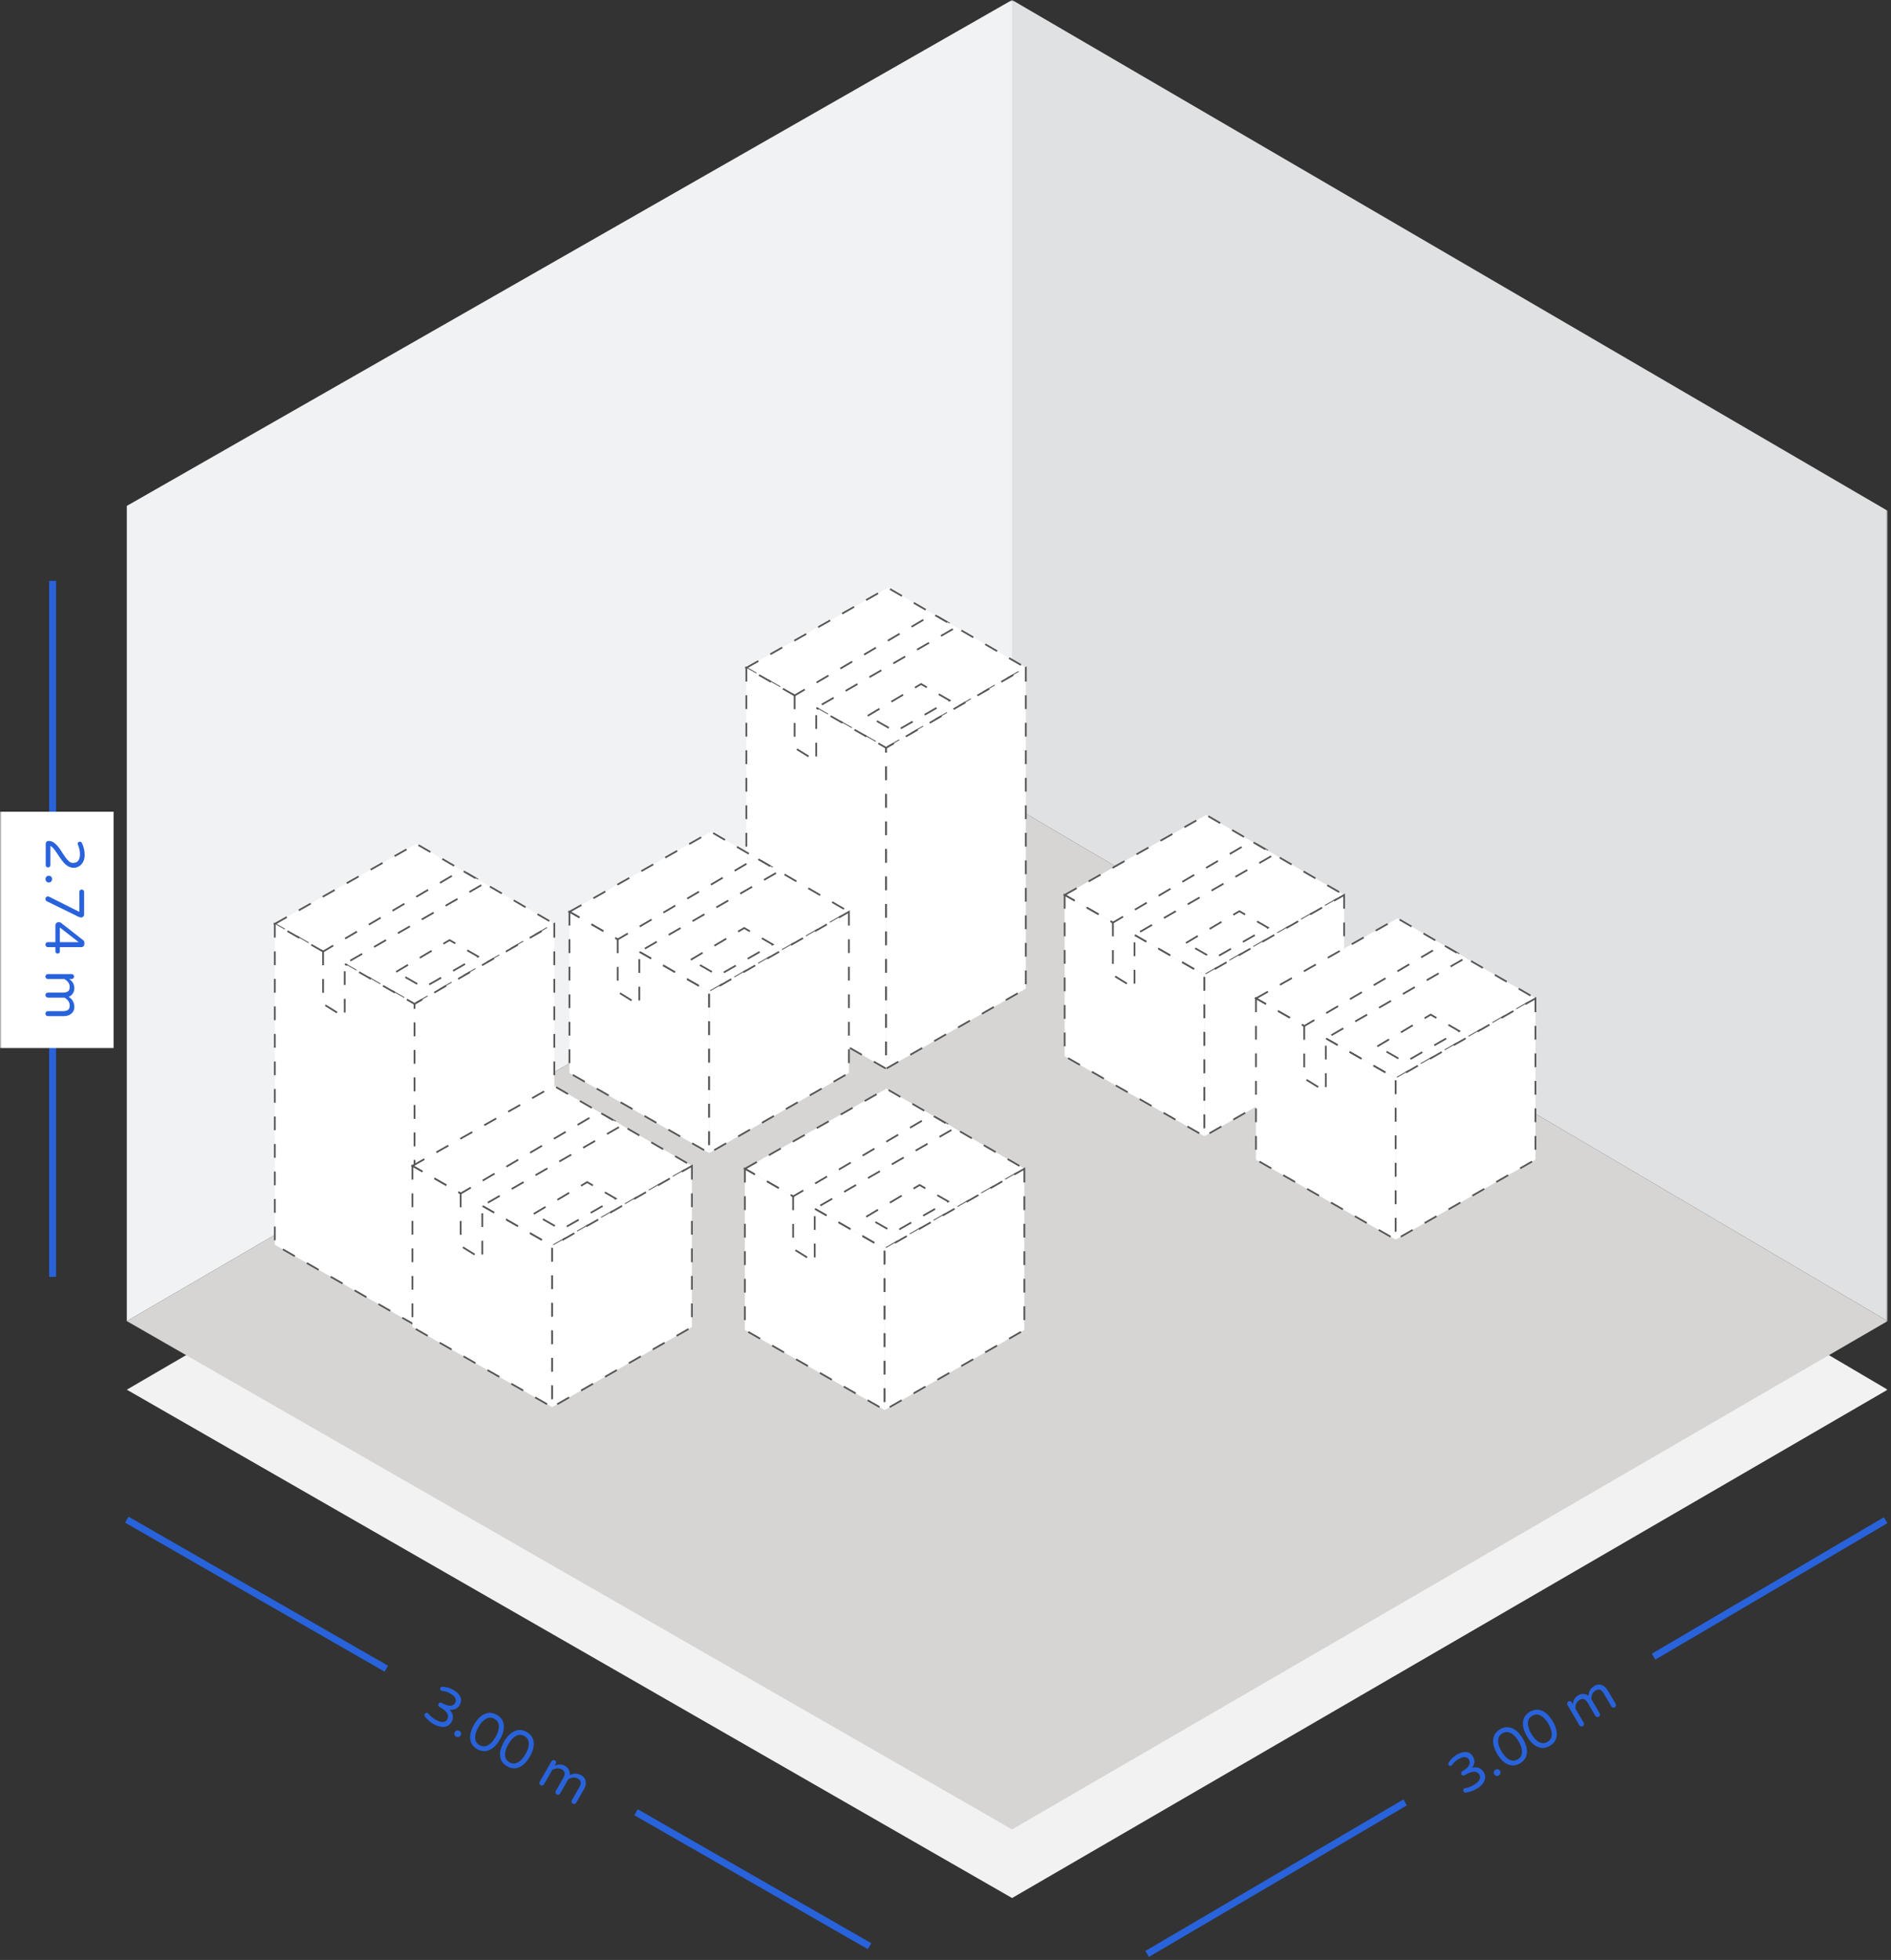 <?xml version="1.0" encoding="UTF-8" standalone="no"?>
<svg width="550px" height="570px" viewBox="0 0 550 570" version="1.1" xmlns="http://www.w3.org/2000/svg" xmlns:xlink="http://www.w3.org/1999/xlink">
    <rect x="0" y="0" width="550" height="570" fill="#333333" stroke="none"/>
    <!-- Generator: sketchtool 3.6.1 (26313) - http://www.bohemiancoding.com/sketch -->
    <title>3x3</title>
    <desc>Created with sketchtool.</desc>
    <defs>
        <path id="path-1" d="M0,569.126 L549.011,569.126 L549.011,-1.13686838e-13 L0,-1.13686838e-13 L0,569.126 Z"></path>
    </defs>
    <g id="Tamaños-y-Precios" stroke="none" stroke-width="1" fill="none" fill-rule="evenodd">
        <g id="Tamaños-y-Precios---lg" transform="translate(-445, -945)">
            <g id="Content" transform="translate(150, 660)">
                <g id="3x3" transform="translate(295, 285)">
                    <path d="M133.706,495.843 C133.062,496.963 132.059,497.414 130.696,497.197 C131.452,497.914 131.792,498.725 131.717,499.629 C131.685,500.005 131.545,500.409 131.295,500.845 C131.046,501.28 130.733,501.61 130.357,501.837 C129.98,502.064 129.567,502.195 129.116,502.231 C128.197,502.307 127.216,502.045 126.171,501.446 C125.153,500.861 124.292,500.121 123.589,499.224 C123.412,498.975 123.392,498.731 123.531,498.489 C123.616,498.342 123.744,498.237 123.914,498.175 C124.085,498.114 124.233,498.118 124.358,498.19 C124.484,498.261 124.617,498.387 124.76,498.568 C125.201,499.128 125.824,499.641 126.628,500.103 C127.785,500.767 128.717,500.951 129.428,500.658 C129.688,500.549 129.905,500.341 130.08,500.036 C130.75,498.869 130.062,497.7 128.017,496.527 L127.795,496.399 C127.638,496.309 127.534,496.172 127.485,495.99 C127.436,495.808 127.456,495.639 127.547,495.482 C127.637,495.324 127.773,495.221 127.955,495.172 C128.137,495.122 128.307,495.143 128.464,495.234 L128.547,495.281 C130.454,496.375 131.728,496.363 132.371,495.243 C132.62,494.809 132.643,494.356 132.438,493.888 C132.233,493.42 131.756,492.971 131.007,492.54 C130.248,492.105 129.444,491.846 128.592,491.764 C128.497,491.758 128.392,491.722 128.276,491.655 C128.16,491.589 128.078,491.481 128.03,491.329 C127.981,491.179 128.01,491.011 128.116,490.825 C128.222,490.641 128.397,490.551 128.641,490.555 C129.782,490.582 130.861,490.888 131.878,491.473 C132.896,492.057 133.569,492.733 133.898,493.499 C134.227,494.266 134.163,495.048 133.706,495.843 L133.706,495.843 Z" id="Fill-1" fill="#2963DB"></path>
                    <path d="M134.089,503.988 C134.154,504.228 134.125,504.455 134.003,504.668 L133.955,504.751 C133.833,504.964 133.652,505.102 133.412,505.168 C133.172,505.232 132.945,505.204 132.732,505.082 L132.593,505.002 C132.381,504.88 132.241,504.699 132.176,504.459 C132.111,504.218 132.139,503.992 132.263,503.779 L132.31,503.696 C132.433,503.483 132.614,503.344 132.854,503.279 C133.094,503.214 133.32,503.243 133.533,503.365 L133.672,503.444 C133.885,503.566 134.024,503.748 134.089,503.988" id="Fill-3" fill="#2963DB"></path>
                    <path d="M139.46,507.525 C140.274,507.993 141.091,508.006 141.91,507.566 C142.723,507.135 143.47,506.328 144.149,505.142 C144.824,503.968 145.142,502.92 145.105,502.001 C145.072,501.072 144.647,500.372 143.828,499.902 C143.009,499.431 142.193,499.419 141.379,499.861 C140.564,500.304 139.823,501.109 139.153,502.274 C138.474,503.459 138.152,504.51 138.19,505.431 C138.223,506.36 138.646,507.058 139.46,507.525 M144.512,498.726 C145.132,499.082 145.609,499.516 145.943,500.027 C146.277,500.539 146.474,501.107 146.533,501.732 C146.663,502.962 146.29,504.341 145.412,505.869 C144.531,507.404 143.525,508.426 142.398,508.934 C141.206,509.467 140.002,509.386 138.791,508.691 C137.579,507.995 136.903,506.998 136.763,505.7 C136.633,504.468 137.009,503.086 137.891,501.549 C138.767,500.022 139.77,499.004 140.898,498.497 C142.086,497.949 143.291,498.025 144.512,498.726" id="Fill-5" fill="#2963DB"></path>
                    <path d="M148.155,512.518 C148.97,512.986 149.786,512.999 150.605,512.559 C151.418,512.128 152.165,511.321 152.845,510.136 C153.52,508.962 153.838,507.913 153.801,506.994 C153.768,506.065 153.343,505.366 152.523,504.896 C151.704,504.425 150.888,504.413 150.074,504.855 C149.26,505.298 148.519,506.102 147.848,507.267 C147.169,508.452 146.847,509.504 146.885,510.424 C146.918,511.353 147.341,512.051 148.155,512.518 M153.208,503.719 C153.828,504.075 154.304,504.51 154.638,505.021 C154.972,505.533 155.169,506.1 155.228,506.725 C155.358,507.955 154.985,509.335 154.108,510.862 C153.227,512.397 152.22,513.419 151.093,513.928 C149.901,514.461 148.698,514.38 147.486,513.685 C146.274,512.988 145.598,511.991 145.458,510.693 C145.328,509.462 145.704,508.079 146.586,506.542 C147.462,505.016 148.466,503.997 149.594,503.49 C150.781,502.942 151.986,503.018 153.208,503.719" id="Fill-7" fill="#2963DB"></path>
                    <path d="M161.321,513.543 C162.374,513.016 163.404,513.042 164.414,513.62 C164.913,513.907 165.281,514.315 165.519,514.846 C165.719,515.268 165.785,515.742 165.716,516.27 C166.209,516.011 166.628,515.869 166.973,515.847 C167.718,515.771 168.425,515.923 169.091,516.307 C169.84,516.736 170.263,517.36 170.359,518.179 C170.448,518.881 170.287,519.589 169.879,520.301 L167.583,524.298 C167.482,524.474 167.335,524.586 167.141,524.635 C166.947,524.683 166.762,524.657 166.586,524.556 C166.41,524.455 166.297,524.31 166.246,524.12 C166.195,523.932 166.219,523.749 166.321,523.573 L168.472,519.825 C168.807,519.243 168.954,518.746 168.913,518.335 C168.872,517.924 168.588,517.567 168.06,517.265 C167.246,516.797 166.325,516.859 165.297,517.449 L162.906,521.613 C162.805,521.789 162.657,521.901 162.464,521.949 C162.27,521.998 162.085,521.972 161.909,521.871 C161.733,521.771 161.62,521.625 161.569,521.436 C161.517,521.246 161.542,521.065 161.643,520.888 L163.794,517.141 C164.13,516.558 164.277,516.061 164.236,515.649 C164.195,515.238 163.911,514.882 163.383,514.579 C162.569,514.111 161.648,514.173 160.62,514.764 L158.229,518.928 C158.128,519.104 157.981,519.216 157.787,519.264 C157.593,519.313 157.408,519.286 157.232,519.186 C157.056,519.084 156.943,518.939 156.892,518.75 C156.841,518.561 156.865,518.378 156.966,518.202 L160.385,512.249 C160.486,512.073 160.633,511.957 160.824,511.901 C161.016,511.846 161.2,511.868 161.376,511.969 C161.551,512.07 161.666,512.219 161.719,512.415 C161.773,512.612 161.749,512.798 161.648,512.974 L161.321,513.543 Z" id="Fill-9" fill="#2963DB"></path>
                    <path d="M184.995,527.048 L252.909,565.999" id="Fill-11" fill="#FFFFFF"></path>
                    <path d="M252.412,566.866 L184.498,527.916 L185.493,526.18 L253.407,565.132 L252.412,566.866 Z" id="Fill-13" fill="#2963DB"></path>
                    <path d="M36.884,441.962 L112.353,485.294" id="Fill-15" fill="#FFFFFF"></path>
                    <path d="M111.855,486.162 L36.386,442.829 L37.382,441.094 L112.851,484.428 L111.855,486.162 Z" id="Fill-17" fill="#2963DB"></path>
                    <path d="M428.422,510.878 C429.078,511.992 428.971,513.088 428.108,514.163 C429.106,513.862 429.978,513.969 430.726,514.483 C431.036,514.696 431.318,515.019 431.573,515.45 C431.827,515.883 431.958,516.318 431.97,516.759 C431.98,517.197 431.888,517.622 431.696,518.031 C431.308,518.866 430.593,519.588 429.555,520.199 C428.541,520.793 427.473,521.174 426.346,521.342 C426.041,521.372 425.82,521.268 425.68,521.027 C425.594,520.88 425.565,520.717 425.596,520.537 C425.627,520.359 425.705,520.233 425.828,520.16 C425.953,520.086 426.129,520.033 426.356,519.998 C427.061,519.894 427.815,519.607 428.615,519.137 C429.765,518.461 430.388,517.742 430.486,516.981 C430.519,516.701 430.446,516.409 430.269,516.105 C429.586,514.946 428.231,514.964 426.197,516.157 L425.977,516.287 C425.82,516.379 425.651,516.401 425.469,516.354 C425.285,516.306 425.149,516.204 425.056,516.048 C424.964,515.892 424.942,515.722 424.989,515.54 C425.036,515.357 425.139,515.22 425.297,515.128 L425.379,515.079 C427.274,513.967 427.895,512.855 427.24,511.74 C426.986,511.309 426.606,511.065 426.098,511.01 C425.59,510.956 424.962,511.148 424.216,511.586 C423.462,512.027 422.839,512.6 422.347,513.298 C422.294,513.378 422.21,513.451 422.095,513.519 C421.98,513.586 421.845,513.604 421.691,513.571 C421.534,513.538 421.403,513.431 421.294,513.245 C421.187,513.063 421.196,512.866 421.319,512.656 C421.909,511.679 422.71,510.893 423.722,510.299 C424.733,509.705 425.654,509.455 426.483,509.55 C427.313,509.645 427.959,510.088 428.422,510.878" id="Fill-19" fill="#2963DB"></path>
                    <path d="M435.711,514.57 C435.953,514.632 436.135,514.77 436.26,514.982 L436.309,515.064 C436.432,515.276 436.463,515.502 436.4,515.744 C436.338,515.984 436.201,516.167 435.988,516.291 L435.852,516.372 C435.639,516.496 435.414,516.527 435.174,516.465 C434.932,516.402 434.75,516.265 434.625,516.052 L434.576,515.97 C434.453,515.759 434.422,515.533 434.484,515.291 C434.547,515.05 434.684,514.869 434.895,514.744 L435.033,514.663 C435.244,514.539 435.471,514.508 435.711,514.57" id="Fill-21" fill="#2963DB"></path>
                    <path d="M441.421,511.671 C442.232,511.195 442.648,510.494 442.671,509.565 C442.7,508.645 442.368,507.596 441.677,506.417 C440.991,505.249 440.239,504.454 439.421,504.03 C438.599,503.599 437.779,503.621 436.967,504.099 C436.15,504.577 435.734,505.279 435.717,506.206 C435.697,507.132 436.029,508.176 436.709,509.334 C437.4,510.512 438.154,511.313 438.974,511.735 C439.796,512.169 440.612,512.148 441.421,511.671 M436.283,502.923 C436.9,502.56 437.514,502.361 438.123,502.324 C438.733,502.288 439.323,502.398 439.896,502.656 C441.028,503.155 442.042,504.162 442.933,505.681 C443.83,507.206 444.219,508.588 444.102,509.818 C443.975,511.118 443.309,512.123 442.103,512.831 C440.898,513.538 439.696,513.631 438.499,513.109 C437.365,512.612 436.352,511.6 435.453,510.072 C434.563,508.555 434.176,507.179 434.293,505.946 C434.406,504.644 435.07,503.636 436.283,502.923" id="Fill-23" fill="#2963DB"></path>
                    <path d="M450.093,506.579 C450.902,506.104 451.318,505.401 451.341,504.473 C451.37,503.554 451.04,502.505 450.349,501.326 C449.663,500.158 448.909,499.362 448.093,498.939 C447.27,498.507 446.451,498.53 445.637,499.008 C444.822,499.486 444.406,500.187 444.387,501.115 C444.367,502.042 444.699,503.085 445.379,504.243 C446.072,505.421 446.826,506.222 447.643,506.644 C448.468,507.078 449.284,507.057 450.093,506.579 M444.955,497.831 C445.571,497.469 446.184,497.27 446.793,497.233 C447.403,497.196 447.994,497.306 448.568,497.566 C449.7,498.063 450.712,499.071 451.603,500.589 C452.501,502.116 452.891,503.497 452.774,504.727 C452.645,506.026 451.978,507.031 450.773,507.739 C449.568,508.447 448.366,508.539 447.17,508.018 C446.035,507.521 445.022,506.508 444.125,504.981 C443.232,503.464 442.845,502.089 442.964,500.855 C443.075,499.553 443.74,498.545 444.955,497.831" id="Fill-25" fill="#2963DB"></path>
                    <path d="M457.485,495.669 C457.549,494.493 458.083,493.609 459.086,493.022 C459.584,492.729 460.119,492.611 460.699,492.668 C461.164,492.703 461.609,492.882 462.031,493.202 C462.05,492.647 462.136,492.213 462.289,491.901 C462.591,491.217 463.074,490.68 463.737,490.291 C464.481,489.854 465.233,489.795 465.991,490.117 C466.645,490.389 467.18,490.879 467.596,491.586 L469.931,495.561 C470.033,495.735 470.058,495.919 470.004,496.112 C469.949,496.304 469.836,496.452 469.66,496.555 C469.486,496.657 469.304,496.684 469.113,496.634 C468.924,496.585 468.779,496.474 468.676,496.298 L466.487,492.572 C466.147,491.992 465.788,491.619 465.411,491.451 C465.034,491.282 464.583,491.353 464.059,491.66 C463.249,492.135 462.845,492.965 462.849,494.152 L465.28,498.292 C465.383,498.467 465.407,498.65 465.352,498.844 C465.299,499.036 465.184,499.184 465.01,499.286 C464.837,499.389 464.653,499.416 464.464,499.366 C464.274,499.316 464.128,499.205 464.024,499.029 L461.836,495.304 C461.496,494.724 461.138,494.351 460.759,494.183 C460.382,494.014 459.933,494.083 459.408,494.392 C458.599,494.866 458.194,495.697 458.198,496.883 L460.631,501.024 C460.732,501.197 460.757,501.381 460.703,501.574 C460.65,501.766 460.535,501.914 460.359,502.017 C460.185,502.119 460.002,502.145 459.812,502.096 C459.623,502.047 459.476,501.936 459.375,501.76 L455.897,495.841 C455.796,495.665 455.766,495.482 455.813,495.286 C455.86,495.093 455.971,494.943 456.145,494.841 C456.319,494.738 456.506,494.712 456.704,494.764 C456.901,494.815 457.049,494.928 457.153,495.103 L457.485,495.669 Z" id="Fill-27" fill="#2963DB"></path>
                    <path d="M480.949,481.802 L548.441,442.124" id="Fill-29" fill="#FFFFFF"></path>
                    <path d="M481.456,482.664 L480.442,480.939 L547.934,441.261 L548.948,442.986 L481.456,482.664 Z" id="Fill-31" fill="#2963DB"></path>
                    <path d="M333.636,568.263 L408.679,524.197" id="Fill-33" fill="#FFFFFF"></path>
                    <path d="M334.143,569.126 L333.129,567.401 L408.172,523.334 L409.185,525.059 L334.143,569.126 Z" id="Fill-35" fill="#2963DB"></path>
                    <mask id="mask-2" fill="white">
                        <use xlink:href="#path-1"></use>
                    </mask>
                    <g id="Clip-38"></g>
                    <path d="M14.297,371.346 L16.298,371.346 L16.298,168.925 L14.297,168.925 L14.297,371.346 Z" id="Fill-37" fill="#2963DB" mask="url(#mask-2)"></path>
                    <path d="M0,304.796 L0,236.075 L33.035,236.075 L33.035,304.796 L0,304.796 Z" id="Fill-39" fill="#FFFFFF" mask="url(#mask-2)"></path>
                    <path d="M14.458,252.075 C14.324,252.208 14.162,252.275 13.97,252.275 C13.778,252.275 13.618,252.208 13.49,252.075 C13.362,251.942 13.298,251.779 13.298,251.587 L13.298,245.41 C13.298,245.165 13.375,244.962 13.53,244.802 C13.685,244.642 13.884,244.562 14.13,244.562 C14.695,244.562 15.202,244.72 15.65,245.034 C16.098,245.349 16.514,245.743 16.898,246.218 C17.282,246.693 17.645,247.207 17.987,247.762 C18.328,248.317 18.669,248.831 19.011,249.307 C19.352,249.782 19.704,250.177 20.067,250.491 C20.429,250.806 20.792,250.963 21.155,250.963 C21.517,250.963 21.819,250.918 22.059,250.827 C22.299,250.737 22.505,250.595 22.676,250.403 C23.06,249.976 23.252,249.321 23.252,248.434 C23.252,247.485 23.06,246.573 22.676,245.698 C22.622,245.592 22.596,245.469 22.596,245.33 C22.596,245.192 22.654,245.066 22.772,244.954 C22.889,244.842 23.06,244.786 23.284,244.786 C23.508,244.786 23.684,244.904 23.812,245.138 C24.356,246.226 24.628,247.41 24.628,248.69 C24.628,249.737 24.329,250.606 23.732,251.299 C23.124,252.014 22.339,252.371 21.379,252.371 C20.408,252.371 19.475,251.886 18.579,250.915 C18.195,250.489 17.831,250.022 17.49,249.515 C17.148,249.009 16.82,248.519 16.506,248.05 C16.191,247.581 15.882,247.159 15.578,246.786 C15.274,246.413 14.967,246.157 14.658,246.018 L14.658,251.587 C14.658,251.779 14.591,251.942 14.458,252.075" id="Fill-40" fill="#2963DB" mask="url(#mask-2)"></path>
                    <path d="M14.874,256.379 C14.698,256.555 14.487,256.643 14.242,256.643 L14.146,256.643 C13.9,256.643 13.69,256.555 13.514,256.379 C13.338,256.203 13.249,255.992 13.249,255.747 L13.249,255.587 C13.249,255.341 13.338,255.131 13.514,254.955 C13.69,254.779 13.9,254.691 14.146,254.691 L14.242,254.691 C14.487,254.691 14.698,254.779 14.874,254.955 C15.05,255.131 15.138,255.341 15.138,255.587 L15.138,255.747 C15.138,255.992 15.05,256.203 14.874,256.379" id="Fill-41" fill="#2963DB" mask="url(#mask-2)"></path>
                    <path d="M24.228,266.563 C24.068,266.733 23.868,266.819 23.628,266.819 C23.388,266.819 23.15,266.766 22.916,266.659 L13.618,262.114 C13.351,261.964 13.218,261.759 13.218,261.498 C13.218,261.236 13.285,261.039 13.418,260.905 C13.551,260.771 13.703,260.705 13.874,260.705 C14.044,260.705 14.194,260.737 14.322,260.801 L23.076,265.202 L23.076,259.393 C23.076,259.201 23.142,259.039 23.276,258.905 C23.409,258.771 23.572,258.705 23.764,258.705 C23.956,258.705 24.121,258.771 24.26,258.905 C24.398,259.039 24.468,259.201 24.468,259.393 L24.468,265.923 C24.468,266.179 24.388,266.392 24.228,266.563" id="Fill-42" fill="#2963DB" mask="url(#mask-2)"></path>
                    <path d="M17.41,274.003 L22.899,274.003 L17.41,269.746 L17.41,274.003 Z M17.41,276.676 C17.41,276.857 17.346,277.012 17.218,277.14 C17.09,277.268 16.935,277.332 16.754,277.332 C16.573,277.332 16.421,277.268 16.298,277.14 C16.176,277.012 16.114,276.857 16.114,276.676 L16.114,275.46 L13.937,275.46 C13.734,275.46 13.564,275.388 13.425,275.244 C13.286,275.1 13.217,274.925 13.217,274.723 C13.217,274.52 13.286,274.35 13.425,274.211 C13.564,274.072 13.734,274.003 13.937,274.003 L16.114,274.003 L16.114,269.122 C16.114,268.866 16.202,268.647 16.378,268.466 C16.554,268.285 16.77,268.194 17.026,268.194 L17.17,268.194 C17.394,268.194 17.586,268.258 17.746,268.386 L24.164,273.411 C24.42,273.592 24.548,273.859 24.548,274.211 L24.548,274.531 C24.548,274.808 24.457,275.033 24.276,275.204 C24.095,275.375 23.876,275.46 23.619,275.46 L17.41,275.46 L17.41,276.676 Z" id="Fill-43" fill="#2963DB" mask="url(#mask-2)"></path>
                    <path d="M20.148,284.739 C21.129,285.389 21.62,286.296 21.62,287.46 C21.62,288.036 21.449,288.558 21.108,289.028 C20.841,289.412 20.462,289.705 19.971,289.908 C20.441,290.206 20.772,290.5 20.964,290.788 C21.401,291.396 21.62,292.085 21.62,292.853 C21.62,293.717 21.289,294.393 20.628,294.885 C20.062,295.311 19.368,295.524 18.547,295.524 L13.938,295.524 C13.735,295.524 13.564,295.453 13.426,295.308 C13.287,295.165 13.218,294.991 13.218,294.789 C13.218,294.586 13.287,294.415 13.426,294.276 C13.564,294.137 13.735,294.068 13.938,294.068 L18.259,294.068 C18.931,294.068 19.435,293.949 19.771,293.709 C20.107,293.469 20.276,293.045 20.276,292.437 C20.276,291.497 19.763,290.729 18.739,290.132 L13.938,290.132 C13.735,290.132 13.564,290.06 13.426,289.916 C13.287,289.772 13.218,289.598 13.218,289.396 C13.218,289.193 13.287,289.022 13.426,288.884 C13.564,288.745 13.735,288.676 13.938,288.676 L18.259,288.676 C18.931,288.676 19.435,288.556 19.771,288.316 C20.107,288.076 20.276,287.652 20.276,287.044 C20.276,286.104 19.763,285.336 18.739,284.739 L13.938,284.739 C13.735,284.739 13.564,284.667 13.426,284.523 C13.287,284.379 13.218,284.205 13.218,284.003 C13.218,283.8 13.287,283.629 13.426,283.491 C13.564,283.352 13.735,283.283 13.938,283.283 L20.804,283.283 C21.006,283.283 21.18,283.352 21.324,283.491 C21.468,283.629 21.54,283.8 21.54,284.003 C21.54,284.205 21.468,284.379 21.324,284.523 C21.18,284.667 21.006,284.739 20.804,284.739 L20.148,284.739 Z" id="Fill-44" fill="#2963DB" mask="url(#mask-2)"></path>
                    <path d="M36.884,404.158 L294.362,551.996 L549.011,404.158 L294.362,254.198 L36.884,404.158 Z" id="Fill-45" fill="#F3F2F2" mask="url(#mask-2)"></path>
                    <path d="M36.884,147.13 L294.362,0 L294.362,234.247 L36.884,384.207 L36.884,147.13 Z" id="Fill-46" fill="#F1F2F3" mask="url(#mask-2)"></path>
                    <path d="M294.362,-0 L549.011,148.545 L549.011,384.208 L294.362,234.248 L294.362,-0 Z" id="Fill-47" fill="#E0E1E2" mask="url(#mask-2)"></path>
                    <path d="M36.884,384.207 L294.362,532.046 L549.011,384.207 L294.362,234.248 L36.884,384.207 Z" id="Fill-48" fill="#D6D5D4" mask="url(#mask-2)"></path>
                    <path d="M217.08,194.213 L258.228,170.94 L298.363,194.213 L257.722,217.485 L217.08,194.213 Z" id="Fill-49" fill="#FFFFFF" mask="url(#mask-2)"></path>
                    <path d="M262.201,173.534 L258.74,171.527 L258.991,171.094 L262.452,173.101 L262.201,173.534 Z M252.028,174.734 L251.782,174.299 L255.263,172.329 L255.51,172.765 L252.028,174.734 Z M269.123,177.548 L265.662,175.54 L265.913,175.108 L269.374,177.115 L269.123,177.548 Z M245.062,178.674 L244.816,178.238 L248.299,176.268 L248.545,176.704 L245.062,178.674 Z M276.046,181.562 L272.584,179.555 L272.835,179.122 L276.297,181.128 L276.046,181.562 Z M238.098,182.613 L237.852,182.178 L241.334,180.207 L241.58,180.643 L238.098,182.613 Z M282.967,185.575 L279.507,183.568 L279.758,183.136 L283.218,185.142 L282.967,185.575 Z M231.132,186.552 L230.886,186.117 L234.369,184.147 L234.615,184.582 L231.132,186.552 Z M289.89,189.589 L286.429,187.582 L286.68,187.15 L290.141,189.156 L289.89,189.589 Z M224.168,190.492 L223.922,190.055 L227.404,188.086 L227.65,188.521 L224.168,190.492 Z M296.812,193.602 L293.352,191.596 L293.603,191.163 L297.063,193.17 L296.812,193.602 Z M219.813,196.066 L216.574,194.211 L220.44,192.025 L220.686,192.461 L217.585,194.214 L220.061,195.632 L219.813,196.066 Z M292.973,197.587 L292.725,197.154 L296.196,195.166 L296.444,195.6 L292.973,197.587 Z M226.756,200.042 L223.284,198.053 L223.532,197.62 L227.005,199.608 L226.756,200.042 Z M286.028,201.563 L285.78,201.13 L289.252,199.141 L289.5,199.576 L286.028,201.563 Z M233.701,204.017 L230.229,202.03 L230.477,201.596 L233.949,203.583 L233.701,204.017 Z M279.085,205.54 L278.837,205.106 L282.308,203.118 L282.556,203.551 L279.085,205.54 Z M240.644,207.994 L237.172,206.006 L237.42,205.572 L240.892,207.56 L240.644,207.994 Z M272.14,209.516 L271.892,209.083 L275.364,207.094 L275.612,207.527 L272.14,209.516 Z M247.589,211.97 L244.116,209.982 L244.364,209.548 L247.837,211.536 L247.589,211.97 Z M265.197,213.492 L264.948,213.058 L268.42,211.07 L268.668,211.504 L265.197,213.492 Z M254.532,215.946 L251.06,213.959 L251.309,213.525 L254.78,215.513 L254.532,215.946 Z M258.252,217.468 L258.004,217.034 L261.476,215.046 L261.724,215.48 L258.252,217.468 Z" id="Fill-50" fill="#545454" mask="url(#mask-2)"></path>
                    <path d="M217.08,194.213 L217.08,287.526 L257.722,310.797 L257.722,217.485 L217.08,194.213 Z" id="Fill-51" fill="#FFFFFF" mask="url(#mask-2)"></path>
                    <path d="M217.33,198.214 L216.83,198.214 L216.83,193.782 L217.404,194.11 L217.33,194.239 L217.33,198.214 Z M224.099,198.521 L220.628,196.532 L220.876,196.098 L224.347,198.086 L224.099,198.521 Z M231.043,202.496 L227.571,200.508 L227.819,200.074 L231.291,202.062 L231.043,202.496 Z M216.83,206.215 L217.33,206.215 L217.33,202.214 L216.83,202.214 L216.83,206.215 Z M237.987,206.472 L234.516,204.485 L234.764,204.051 L238.235,206.038 L237.987,206.472 Z M244.932,210.448 L241.46,208.461 L241.708,208.027 L245.18,210.015 L244.932,210.448 Z M216.83,214.217 L217.33,214.217 L217.33,210.216 L216.83,210.216 L216.83,214.217 Z M251.875,214.425 L248.404,212.437 L248.652,212.003 L252.123,213.991 L251.875,214.425 Z M257.972,218.892 L257.472,218.892 L257.472,217.63 L255.347,216.412 L255.595,215.979 L257.972,217.34 L257.972,218.892 Z M216.83,222.219 L217.33,222.219 L217.33,218.218 L216.83,218.218 L216.83,222.219 Z M257.472,226.894 L257.972,226.894 L257.972,222.893 L257.472,222.893 L257.472,226.894 Z M216.83,230.221 L217.33,230.221 L217.33,226.22 L216.83,226.22 L216.83,230.221 Z M257.472,234.896 L257.972,234.896 L257.972,230.895 L257.472,230.895 L257.472,234.896 Z M216.83,238.222 L217.33,238.222 L217.33,234.221 L216.83,234.221 L216.83,238.222 Z M257.472,242.897 L257.972,242.897 L257.972,238.896 L257.472,238.896 L257.472,242.897 Z M216.83,246.224 L217.33,246.224 L217.33,242.223 L216.83,242.223 L216.83,246.224 Z M257.472,250.899 L257.972,250.899 L257.972,246.898 L257.472,246.898 L257.472,250.899 Z M216.83,254.226 L217.33,254.226 L217.33,250.225 L216.83,250.225 L216.83,254.226 Z M257.472,258.901 L257.972,258.901 L257.972,254.9 L257.472,254.9 L257.472,258.901 Z M216.83,262.228 L217.33,262.228 L217.33,258.227 L216.83,258.227 L216.83,262.228 Z M257.472,266.903 L257.972,266.903 L257.972,262.902 L257.472,262.902 L257.472,266.903 Z M216.83,270.229 L217.33,270.229 L217.33,266.228 L216.83,266.228 L216.83,270.229 Z M257.472,274.904 L257.972,274.904 L257.972,270.903 L257.472,270.903 L257.472,274.904 Z M216.83,278.231 L217.33,278.231 L217.33,274.23 L216.83,274.23 L216.83,278.231 Z M257.472,282.906 L257.972,282.906 L257.972,278.905 L257.472,278.905 L257.472,282.906 Z M216.83,286.233 L217.33,286.233 L217.33,282.232 L216.83,282.232 L216.83,286.233 Z M257.472,290.908 L257.972,290.908 L257.972,286.907 L257.472,286.907 L257.472,290.908 Z M222.778,291.076 L219.306,289.088 L219.554,288.654 L223.026,290.643 L222.778,291.076 Z M229.721,295.053 L226.25,293.064 L226.498,292.63 L229.97,294.619 L229.721,295.053 Z M257.472,298.91 L257.972,298.91 L257.972,294.909 L257.472,294.909 L257.472,298.91 Z M236.666,299.028 L233.193,297.04 L233.441,296.607 L236.914,298.594 L236.666,299.028 Z M243.61,303.004 L240.138,301.017 L240.386,300.583 L243.858,302.57 L243.61,303.004 Z M257.472,306.911 L257.972,306.911 L257.972,302.91 L257.472,302.91 L257.472,306.911 Z M250.553,306.981 L247.081,304.992 L247.329,304.559 L250.801,306.547 L250.553,306.981 Z M257.498,310.956 L254.026,308.969 L254.274,308.535 L257.746,310.523 L257.498,310.956 Z" id="Fill-52" fill="#545454" mask="url(#mask-2)"></path>
                    <path d="M298.363,194.213 L298.363,287.526 L257.721,310.797 L257.721,217.485 L298.363,194.213 Z" id="Fill-53" fill="#FFFFFF" mask="url(#mask-2)"></path>
                    <path d="M298.613,198.214 L298.113,198.214 L298.113,194.238 L298.04,194.109 L298.613,193.782 L298.613,198.214 Z M291.343,198.52 L291.095,198.086 L294.568,196.098 L294.816,196.531 L291.343,198.52 Z M284.4,202.495 L284.152,202.062 L287.623,200.074 L287.871,200.508 L284.4,202.495 Z M298.113,206.215 L298.613,206.215 L298.613,202.214 L298.113,202.214 L298.113,206.215 Z M277.456,206.472 L277.208,206.038 L280.68,204.05 L280.928,204.484 L277.456,206.472 Z M270.512,210.448 L270.264,210.014 L273.735,208.027 L273.983,208.461 L270.512,210.448 Z M298.113,214.217 L298.613,214.217 L298.613,210.216 L298.113,210.216 L298.113,214.217 Z M263.568,214.425 L263.32,213.991 L266.792,212.003 L267.04,212.437 L263.568,214.425 Z M257.972,218.892 L257.472,218.892 L257.472,217.34 L259.848,215.978 L260.096,216.412 L257.972,217.63 L257.972,218.892 Z M298.113,222.219 L298.613,222.219 L298.613,218.218 L298.113,218.218 L298.113,222.219 Z M257.472,226.894 L257.972,226.894 L257.972,222.893 L257.472,222.893 L257.472,226.894 Z M298.113,230.221 L298.613,230.221 L298.613,226.22 L298.113,226.22 L298.113,230.221 Z M257.472,234.896 L257.972,234.896 L257.972,230.895 L257.472,230.895 L257.472,234.896 Z M298.113,238.222 L298.613,238.222 L298.613,234.221 L298.113,234.221 L298.113,238.222 Z M257.472,242.897 L257.972,242.897 L257.972,238.896 L257.472,238.896 L257.472,242.897 Z M298.113,246.224 L298.613,246.224 L298.613,242.223 L298.113,242.223 L298.113,246.224 Z M257.472,250.899 L257.972,250.899 L257.972,246.898 L257.472,246.898 L257.472,250.899 Z M298.113,254.226 L298.613,254.226 L298.613,250.225 L298.113,250.225 L298.113,254.226 Z M257.472,258.9 L257.972,258.9 L257.972,254.899 L257.472,254.899 L257.472,258.9 Z M298.113,262.228 L298.613,262.228 L298.613,258.227 L298.113,258.227 L298.113,262.228 Z M257.472,266.902 L257.972,266.902 L257.972,262.901 L257.472,262.901 L257.472,266.902 Z M298.113,270.229 L298.613,270.229 L298.613,266.228 L298.113,266.228 L298.113,270.229 Z M257.472,274.903 L257.972,274.903 L257.972,270.902 L257.472,270.902 L257.472,274.903 Z M298.113,278.231 L298.613,278.231 L298.613,274.23 L298.113,274.23 L298.113,278.231 Z M257.472,282.905 L257.972,282.905 L257.972,278.904 L257.472,278.904 L257.472,282.905 Z M298.113,286.233 L298.613,286.233 L298.613,282.232 L298.113,282.232 L298.113,286.233 Z M257.472,290.907 L257.972,290.907 L257.972,286.906 L257.472,286.906 L257.472,290.907 Z M292.664,291.076 L292.416,290.643 L295.888,288.654 L296.136,289.088 L292.664,291.076 Z M285.721,295.053 L285.473,294.619 L288.945,292.63 L289.193,293.064 L285.721,295.053 Z M257.472,298.909 L257.972,298.909 L257.972,294.908 L257.472,294.908 L257.472,298.909 Z M278.776,299.028 L278.528,298.594 L282.001,296.607 L282.249,297.04 L278.776,299.028 Z M271.833,303.004 L271.585,302.57 L275.057,300.583 L275.305,301.017 L271.833,303.004 Z M257.472,306.91 L257.972,306.91 L257.972,302.909 L257.472,302.909 L257.472,306.91 Z M264.889,306.981 L264.641,306.547 L268.113,304.56 L268.361,304.993 L264.889,306.981 Z M257.945,310.957 L257.697,310.524 L261.169,308.535 L261.417,308.969 L257.945,310.957 Z" id="Fill-54" fill="#545454" mask="url(#mask-2)"></path>
                    <path d="M231.118,202.251 L231.118,217.484 L237.4,221.374 L237.4,205.849 L278.042,182.43 L271.412,178.586 L231.118,202.251 Z" id="Fill-55" fill="#FFFFFF" mask="url(#mask-2)"></path>
                    <path d="M275.353,181.159 L271.892,179.152 L272.143,178.72 L275.604,180.726 L275.353,181.159 Z M265.242,182.499 L264.989,182.068 L268.438,180.041 L268.691,180.473 L265.242,182.499 Z M273.802,185.161 L273.552,184.728 L277.019,182.731 L277.269,183.164 L273.802,185.161 Z M258.342,186.552 L258.089,186.121 L261.539,184.094 L261.792,184.525 L258.342,186.552 Z M266.87,189.157 L266.62,188.723 L270.086,186.726 L270.336,187.16 L266.87,189.157 Z M251.443,190.604 L251.189,190.172 L254.639,188.146 L254.892,188.577 L251.443,190.604 Z M259.936,193.152 L259.686,192.718 L263.153,190.721 L263.403,191.155 L259.936,193.152 Z M244.543,194.656 L244.29,194.225 L247.74,192.199 L247.993,192.63 L244.543,194.656 Z M253.003,197.147 L252.753,196.713 L256.22,194.715 L256.47,195.15 L253.003,197.147 Z M237.643,198.708 L237.389,198.277 L240.84,196.251 L241.093,196.682 L237.643,198.708 Z M246.07,201.142 L245.82,200.708 L249.286,198.71 L249.536,199.144 L246.07,201.142 Z M239.137,205.137 L238.887,204.704 L242.354,202.706 L242.604,203.139 L239.137,205.137 Z M231.367,206.252 L230.867,206.252 L230.867,202.108 L233.94,200.304 L234.193,200.735 L231.367,202.394 L231.367,206.252 Z M237.15,211.99 L237.651,211.99 L237.651,207.989 L237.15,207.989 L237.15,211.99 Z M230.867,214.254 L231.367,214.254 L231.367,210.253 L230.867,210.253 L230.867,214.254 Z M237.15,219.992 L237.651,219.992 L237.651,215.991 L237.15,215.991 L237.15,219.992 Z M235.042,220.208 L231.64,218.103 L231.904,217.677 L235.306,219.783 L235.042,220.208 Z" id="Fill-56" fill="#545454" mask="url(#mask-2)"></path>
                    <path d="M252.371,208.175 L267.899,198.934 L276.192,203.711 L260.383,212.763 L252.371,208.175 Z" id="Fill-57" fill="#FFFFFF" mask="url(#mask-2)"></path>
                    <path d="M266.252,200.206 L265.996,199.776 L267.897,198.644 L269.7,199.684 L269.45,200.118 L267.9,199.224 L266.252,200.206 Z M275.997,204.111 L275.806,203.777 L272.918,202.114 L273.168,201.681 L276.693,203.711 L275.997,204.111 Z M259.375,204.298 L259.12,203.867 L262.558,201.822 L262.813,202.251 L259.375,204.298 Z M269.052,208.086 L268.804,207.652 L272.276,205.665 L272.524,206.098 L269.052,208.086 Z M252.499,208.389 L252.244,207.959 L255.681,205.914 L255.937,206.344 L252.499,208.389 Z M258.389,211.908 L254.916,209.92 L255.165,209.487 L258.637,211.475 L258.389,211.908 Z M262.109,212.062 L261.861,211.628 L265.332,209.641 L265.581,210.075 L262.109,212.062 Z" id="Fill-58" fill="#545454" mask="url(#mask-2)"></path>
                    <path d="M165.623,265.172 L206.771,241.9 L246.907,265.172 L206.265,288.444 L165.623,265.172 Z" id="Fill-59" fill="#FFFFFF" mask="url(#mask-2)"></path>
                    <path d="M210.745,244.494 L207.284,242.487 L207.535,242.054 L210.996,244.061 L210.745,244.494 Z M200.572,245.694 L200.326,245.259 L203.807,243.288 L204.053,243.724 L200.572,245.694 Z M217.666,248.508 L214.206,246.5 L214.457,246.068 L217.917,248.075 L217.666,248.508 Z M193.606,249.633 L193.36,249.198 L196.843,247.227 L197.089,247.663 L193.606,249.633 Z M224.589,252.521 L221.128,250.515 L221.379,250.082 L224.84,252.088 L224.589,252.521 Z M186.641,253.573 L186.395,253.137 L189.877,251.167 L190.123,251.602 L186.641,253.573 Z M231.511,256.534 L228.051,254.527 L228.302,254.096 L231.762,256.102 L231.511,256.534 Z M179.676,257.511 L179.43,257.075 L182.913,255.106 L183.159,255.542 L179.676,257.511 Z M238.434,260.548 L234.973,258.542 L235.224,258.11 L238.685,260.116 L238.434,260.548 Z M172.712,261.45 L172.465,261.015 L175.947,259.046 L176.194,259.481 L172.712,261.45 Z M245.356,264.561 L241.896,262.556 L242.147,262.123 L245.607,264.13 L245.356,264.561 Z M168.358,267.026 L165.118,265.171 L168.983,262.985 L169.229,263.421 L166.129,265.173 L168.606,266.592 L168.358,267.026 Z M241.517,268.547 L241.269,268.113 L244.74,266.125 L244.988,266.559 L241.517,268.547 Z M175.301,271.001 L171.829,269.014 L172.077,268.58 L175.549,270.567 L175.301,271.001 Z M234.572,272.523 L234.324,272.09 L237.796,270.101 L238.044,270.534 L234.572,272.523 Z M182.245,274.978 L178.773,272.99 L179.021,272.557 L182.493,274.544 L182.245,274.978 Z M227.629,276.5 L227.38,276.066 L230.852,274.077 L231.1,274.511 L227.629,276.5 Z M189.189,278.954 L185.717,276.967 L185.965,276.533 L189.437,278.521 L189.189,278.954 Z M220.685,280.475 L220.436,280.041 L223.909,278.054 L224.157,278.487 L220.685,280.475 Z M196.133,282.931 L192.661,280.942 L192.909,280.508 L196.381,282.497 L196.133,282.931 Z M213.741,284.451 L213.492,284.018 L216.964,282.03 L217.212,282.464 L213.741,284.451 Z M203.076,286.907 L199.604,284.918 L199.852,284.484 L203.325,286.474 L203.076,286.907 Z M206.797,288.428 L206.549,287.994 L210.021,286.007 L210.269,286.441 L206.797,288.428 Z" id="Fill-60" fill="#545454" mask="url(#mask-2)"></path>
                    <path d="M165.623,265.172 L165.623,312.054 L206.265,335.326 L206.265,288.444 L165.623,265.172 Z" id="Fill-61" fill="#FFFFFF" mask="url(#mask-2)"></path>
                    <path d="M165.873,269.173 L165.373,269.173 L165.373,264.74 L168.688,266.639 L168.44,267.072 L165.873,265.604 L165.873,269.173 Z M175.384,271.049 L171.913,269.062 L172.161,268.628 L175.632,270.615 L175.384,271.049 Z M182.328,275.026 L178.856,273.037 L179.104,272.604 L182.576,274.592 L182.328,275.026 Z M165.373,277.175 L165.873,277.175 L165.873,273.174 L165.373,273.174 L165.373,277.175 Z M189.272,279.002 L185.8,277.014 L186.048,276.58 L189.52,278.569 L189.272,279.002 Z M196.216,282.978 L192.744,280.99 L192.992,280.556 L196.464,282.544 L196.216,282.978 Z M165.373,285.176 L165.873,285.176 L165.873,281.176 L165.373,281.176 L165.373,285.176 Z M203.159,286.954 L199.688,284.966 L199.936,284.532 L203.407,286.521 L203.159,286.954 Z M206.015,293.011 L206.515,293.011 L206.515,289.01 L206.015,289.01 L206.015,293.011 Z M165.373,293.178 L165.873,293.178 L165.873,289.177 L165.373,289.177 L165.373,293.178 Z M206.015,301.013 L206.515,301.013 L206.515,297.012 L206.015,297.012 L206.015,301.013 Z M165.373,301.18 L165.873,301.18 L165.873,297.179 L165.373,297.179 L165.373,301.18 Z M206.015,309.015 L206.515,309.015 L206.515,305.014 L206.015,305.014 L206.015,309.015 Z M165.373,309.182 L165.873,309.182 L165.873,305.181 L165.373,305.181 L165.373,309.182 Z M169.951,314.82 L166.478,312.83 L166.727,312.397 L170.199,314.386 L169.951,314.82 Z M206.015,317.016 L206.515,317.016 L206.515,313.016 L206.015,313.016 L206.015,317.016 Z M176.895,318.796 L173.423,316.807 L173.671,316.373 L177.143,318.363 L176.895,318.796 Z M183.838,322.772 L180.366,320.784 L180.614,320.35 L184.086,322.338 L183.838,322.772 Z M206.015,325.018 L206.515,325.018 L206.515,321.017 L206.015,321.017 L206.015,325.018 Z M190.783,326.749 L187.311,324.76 L187.559,324.327 L191.031,326.314 L190.783,326.749 Z M197.726,330.724 L194.254,328.737 L194.503,328.303 L197.974,330.291 L197.726,330.724 Z M206.015,333.02 L206.515,333.02 L206.515,329.019 L206.015,329.019 L206.015,333.02 Z M204.671,334.701 L201.198,332.712 L201.446,332.279 L204.919,334.267 L204.671,334.701 Z" id="Fill-62" fill="#545454" mask="url(#mask-2)"></path>
                    <path d="M246.906,265.172 L246.906,312.054 L206.264,335.326 L206.264,288.444 L246.906,265.172 Z" id="Fill-63" fill="#FFFFFF" mask="url(#mask-2)"></path>
                    <path d="M247.157,269.173 L246.656,269.173 L246.656,265.604 L244.09,267.072 L243.842,266.639 L247.157,264.74 L247.157,269.173 Z M237.145,271.049 L236.897,270.615 L240.369,268.628 L240.617,269.062 L237.145,271.049 Z M230.202,275.026 L229.954,274.592 L233.426,272.604 L233.674,273.037 L230.202,275.026 Z M246.656,277.175 L247.157,277.175 L247.157,273.174 L246.656,273.174 L246.656,277.175 Z M223.257,279.002 L223.009,278.569 L226.482,276.58 L226.73,277.014 L223.257,279.002 Z M216.314,282.978 L216.066,282.544 L219.538,280.556 L219.786,280.99 L216.314,282.978 Z M246.656,285.176 L247.157,285.176 L247.157,281.176 L246.656,281.176 L246.656,285.176 Z M209.37,286.954 L209.122,286.521 L212.594,284.532 L212.842,284.966 L209.37,286.954 Z M206.015,293.011 L206.515,293.011 L206.515,289.01 L206.015,289.01 L206.015,293.011 Z M246.656,293.178 L247.157,293.178 L247.157,289.177 L246.656,289.177 L246.656,293.178 Z M206.015,301.013 L206.515,301.013 L206.515,297.012 L206.015,297.012 L206.015,301.013 Z M246.656,301.18 L247.157,301.18 L247.157,297.179 L246.656,297.179 L246.656,301.18 Z M206.015,309.015 L206.515,309.015 L206.515,305.014 L206.015,305.014 L206.015,309.015 Z M246.656,309.182 L247.157,309.182 L247.157,305.181 L246.656,305.181 L246.656,309.182 Z M242.579,314.82 L242.331,314.386 L245.802,312.397 L246.051,312.83 L242.579,314.82 Z M206.015,317.016 L206.515,317.016 L206.515,313.016 L206.015,313.016 L206.015,317.016 Z M235.635,318.796 L235.387,318.363 L238.859,316.373 L239.107,316.807 L235.635,318.796 Z M228.692,322.772 L228.444,322.338 L231.915,320.35 L232.163,320.784 L228.692,322.772 Z M206.015,325.018 L206.515,325.018 L206.515,321.017 L206.015,321.017 L206.015,325.018 Z M221.747,326.749 L221.499,326.314 L224.971,324.327 L225.219,324.76 L221.747,326.749 Z M214.804,330.724 L214.555,330.291 L218.027,328.303 L218.275,328.737 L214.804,330.724 Z M206.015,333.02 L206.515,333.02 L206.515,329.019 L206.015,329.019 L206.015,333.02 Z M207.859,334.701 L207.611,334.267 L211.084,332.279 L211.332,332.712 L207.859,334.701 Z" id="Fill-64" fill="#545454" mask="url(#mask-2)"></path>
                    <path d="M179.661,273.211 L179.661,288.444 L185.943,292.334 L185.943,276.808 L226.585,253.389 L219.955,249.546 L179.661,273.211 Z" id="Fill-65" fill="#FFFFFF" mask="url(#mask-2)"></path>
                    <path d="M223.896,252.119 L220.435,250.113 L220.687,249.68 L224.147,251.686 L223.896,252.119 Z M213.786,253.459 L213.533,253.028 L216.982,251.001 L217.235,251.432 L213.786,253.459 Z M222.346,256.122 L222.096,255.688 L225.563,253.691 L225.813,254.124 L222.346,256.122 Z M206.886,257.512 L206.632,257.079 L210.082,255.054 L210.335,255.485 L206.886,257.512 Z M215.412,260.117 L215.162,259.683 L218.629,257.686 L218.879,258.12 L215.412,260.117 Z M199.986,261.563 L199.733,261.132 L203.183,259.106 L203.436,259.538 L199.986,261.563 Z M208.48,264.112 L208.23,263.679 L211.697,261.681 L211.947,262.115 L208.48,264.112 Z M193.086,265.616 L192.833,265.185 L196.283,263.158 L196.536,263.59 L193.086,265.616 Z M201.546,268.107 L201.296,267.674 L204.763,265.676 L205.013,266.109 L201.546,268.107 Z M186.186,269.668 L185.933,269.236 L189.384,267.211 L189.637,267.643 L186.186,269.668 Z M194.614,272.103 L194.364,271.669 L197.83,269.671 L198.08,270.104 L194.614,272.103 Z M187.68,276.098 L187.43,275.664 L190.897,273.666 L191.147,274.1 L187.68,276.098 Z M179.911,277.212 L179.411,277.212 L179.411,273.067 L182.484,271.264 L182.737,271.695 L179.911,273.354 L179.911,277.212 Z M185.694,282.95 L186.194,282.95 L186.194,278.949 L185.694,278.949 L185.694,282.95 Z M179.411,285.214 L179.911,285.214 L179.911,281.213 L179.411,281.213 L179.411,285.214 Z M185.694,290.952 L186.194,290.952 L186.194,286.951 L185.694,286.951 L185.694,290.952 Z M183.585,291.169 L180.184,289.063 L180.448,288.637 L183.848,290.743 L183.585,291.169 Z" id="Fill-66" fill="#545454" mask="url(#mask-2)"></path>
                    <path d="M200.915,279.135 L216.442,269.895 L224.735,274.671 L208.926,283.723 L200.915,279.135 Z" id="Fill-67" fill="#FFFFFF" mask="url(#mask-2)"></path>
                    <path d="M214.795,271.165 L214.539,270.735 L216.44,269.603 L218.243,270.643 L217.993,271.076 L216.444,270.184 L214.795,271.165 Z M224.541,275.069 L224.35,274.736 L221.461,273.073 L221.711,272.64 L225.236,274.67 L224.541,275.069 Z M207.918,275.257 L207.663,274.827 L211.101,272.781 L211.357,273.211 L207.918,275.257 Z M217.597,279.046 L217.348,278.612 L220.82,276.624 L221.069,277.058 L217.597,279.046 Z M201.043,279.35 L200.787,278.92 L204.225,276.874 L204.48,277.304 L201.043,279.35 Z M206.933,282.869 L203.461,280.882 L203.709,280.447 L207.181,282.436 L206.933,282.869 Z M210.653,283.022 L210.405,282.589 L213.877,280.601 L214.125,281.034 L210.653,283.022 Z" id="Fill-68" fill="#545454" mask="url(#mask-2)"></path>
                    <path d="M309.654,260.282 L350.802,237.01 L390.938,260.282 L350.296,283.554 L309.654,260.282 Z" id="Fill-69" fill="#FFFFFF" mask="url(#mask-2)"></path>
                    <path d="M354.775,239.603 L351.315,237.596 L351.565,237.163 L355.025,239.17 L354.775,239.603 Z M344.602,240.804 L344.356,240.368 L347.838,238.399 L348.085,238.834 L344.602,240.804 Z M361.698,243.617 L358.237,241.609 L358.487,241.177 L361.948,243.184 L361.698,243.617 Z M337.637,244.743 L337.391,244.307 L340.873,242.338 L341.119,242.774 L337.637,244.743 Z M368.62,247.631 L365.16,245.623 L365.41,245.19 L368.87,247.198 L368.62,247.631 Z M330.672,248.682 L330.426,248.247 L333.909,246.276 L334.155,246.713 L330.672,248.682 Z M375.543,251.645 L372.081,249.637 L372.331,249.205 L375.793,251.211 L375.543,251.645 Z M323.707,252.622 L323.46,252.186 L326.943,250.216 L327.189,250.651 L323.707,252.622 Z M382.465,255.657 L379.004,253.651 L379.254,253.219 L382.715,255.225 L382.465,255.657 Z M316.743,256.561 L316.496,256.126 L319.979,254.156 L320.225,254.591 L316.743,256.561 Z M389.387,259.671 L385.926,257.665 L386.176,257.233 L389.637,259.24 L389.387,259.671 Z M312.388,262.136 L309.148,260.281 L313.013,258.095 L313.259,258.531 L310.161,260.283 L312.636,261.703 L312.388,262.136 Z M385.548,263.656 L385.3,263.222 L388.772,261.235 L389.02,261.669 L385.548,263.656 Z M319.332,266.112 L315.861,264.124 L316.109,263.69 L319.58,265.678 L319.332,266.112 Z M378.604,267.632 L378.355,267.199 L381.828,265.212 L382.076,265.645 L378.604,267.632 Z M326.276,270.089 L322.804,268.1 L323.052,267.667 L326.524,269.655 L326.276,270.089 Z M371.66,271.609 L371.412,271.175 L374.884,269.186 L375.133,269.621 L371.66,271.609 Z M333.22,274.064 L329.749,272.076 L329.997,271.642 L333.468,273.631 L333.22,274.064 Z M364.715,275.585 L364.467,275.151 L367.939,273.163 L368.187,273.596 L364.715,275.585 Z M340.164,278.04 L336.692,276.052 L336.94,275.619 L340.412,277.606 L340.164,278.04 Z M357.772,279.561 L357.524,279.128 L360.996,277.139 L361.244,277.573 L357.772,279.561 Z M347.108,282.016 L343.636,280.029 L343.884,279.595 L347.356,281.583 L347.108,282.016 Z M350.828,283.538 L350.58,283.103 L354.051,281.115 L354.299,281.549 L350.828,283.538 Z" id="Fill-70" fill="#545454" mask="url(#mask-2)"></path>
                    <path d="M309.654,260.282 L309.654,307.163 L350.296,330.435 L350.296,283.554 L309.654,260.282 Z" id="Fill-71" fill="#FFFFFF" mask="url(#mask-2)"></path>
                    <path d="M309.904,264.283 L309.404,264.283 L309.404,259.85 L312.718,261.75 L312.47,262.183 L309.904,260.714 L309.904,264.283 Z M319.414,266.159 L315.943,264.171 L316.191,263.737 L319.662,265.724 L319.414,266.159 Z M326.358,270.135 L322.886,268.147 L323.135,267.714 L326.606,269.701 L326.358,270.135 Z M309.404,272.285 L309.904,272.285 L309.904,268.284 L309.404,268.284 L309.404,272.285 Z M333.302,274.111 L329.831,272.123 L330.079,271.689 L333.55,273.678 L333.302,274.111 Z M340.246,278.087 L336.774,276.099 L337.022,275.666 L340.494,277.653 L340.246,278.087 Z M309.404,280.287 L309.904,280.287 L309.904,276.286 L309.404,276.286 L309.404,280.287 Z M347.189,282.063 L343.719,280.076 L343.967,279.642 L347.437,281.63 L347.189,282.063 Z M350.046,288.119 L350.546,288.119 L350.546,284.118 L350.046,284.118 L350.046,288.119 Z M309.404,288.288 L309.904,288.288 L309.904,284.288 L309.404,284.288 L309.404,288.288 Z M350.046,296.121 L350.546,296.121 L350.546,292.12 L350.046,292.12 L350.046,296.121 Z M309.404,296.29 L309.904,296.29 L309.904,292.289 L309.404,292.289 L309.404,296.29 Z M350.046,304.123 L350.546,304.123 L350.546,300.122 L350.046,300.122 L350.046,304.123 Z M309.404,304.292 L309.904,304.292 L309.904,300.291 L309.404,300.291 L309.404,304.292 Z M313.982,309.93 L310.509,307.941 L310.758,307.508 L314.23,309.496 L313.982,309.93 Z M350.046,312.125 L350.546,312.125 L350.546,308.124 L350.046,308.124 L350.046,312.125 Z M320.927,313.905 L317.454,311.918 L317.702,311.483 L321.175,313.472 L320.927,313.905 Z M327.87,317.882 L324.397,315.894 L324.645,315.46 L328.118,317.448 L327.87,317.882 Z M350.046,320.126 L350.546,320.126 L350.546,316.125 L350.046,316.125 L350.046,320.126 Z M334.814,321.859 L331.342,319.869 L331.59,319.436 L335.062,321.425 L334.814,321.859 Z M341.758,325.834 L338.285,323.846 L338.533,323.412 L342.006,325.401 L341.758,325.834 Z M350.046,328.128 L350.546,328.128 L350.546,324.127 L350.046,324.127 L350.046,328.128 Z M348.702,329.81 L345.229,327.822 L345.477,327.389 L348.95,329.376 L348.702,329.81 Z" id="Fill-72" fill="#545454" mask="url(#mask-2)"></path>
                    <path d="M390.938,260.282 L390.938,307.163 L350.296,330.435 L350.296,283.554 L390.938,260.282 Z" id="Fill-73" fill="#FFFFFF" mask="url(#mask-2)"></path>
                    <path d="M391.188,264.283 L390.687,264.283 L390.687,260.714 L388.122,262.183 L387.874,261.75 L391.188,259.85 L391.188,264.283 Z M381.177,266.159 L380.929,265.724 L384.401,263.737 L384.649,264.171 L381.177,266.159 Z M374.234,270.135 L373.986,269.701 L377.457,267.714 L377.706,268.147 L374.234,270.135 Z M390.687,272.285 L391.188,272.285 L391.188,268.284 L390.687,268.284 L390.687,272.285 Z M367.289,274.111 L367.041,273.678 L370.513,271.689 L370.761,272.123 L367.289,274.111 Z M360.346,278.087 L360.098,277.653 L363.57,275.666 L363.818,276.099 L360.346,278.087 Z M390.687,280.287 L391.188,280.287 L391.188,276.286 L390.687,276.286 L390.687,280.287 Z M353.402,282.063 L353.154,281.63 L356.625,279.642 L356.873,280.076 L353.402,282.063 Z M350.046,288.119 L350.546,288.119 L350.546,284.118 L350.046,284.118 L350.046,288.119 Z M390.687,288.288 L391.188,288.288 L391.188,284.288 L390.687,284.288 L390.687,288.288 Z M350.046,296.121 L350.546,296.121 L350.546,292.12 L350.046,292.12 L350.046,296.121 Z M390.687,296.29 L391.188,296.29 L391.188,292.289 L390.687,292.289 L390.687,296.29 Z M350.046,304.123 L350.546,304.123 L350.546,300.122 L350.046,300.122 L350.046,304.123 Z M390.687,304.292 L391.188,304.292 L391.188,300.291 L390.687,300.291 L390.687,304.292 Z M386.61,309.93 L386.362,309.496 L389.833,307.508 L390.082,307.941 L386.61,309.93 Z M350.046,312.125 L350.546,312.125 L350.546,308.124 L350.046,308.124 L350.046,312.125 Z M379.665,313.905 L379.417,313.472 L382.89,311.483 L383.138,311.918 L379.665,313.905 Z M372.722,317.882 L372.473,317.448 L375.946,315.46 L376.194,315.894 L372.722,317.882 Z M350.046,320.126 L350.546,320.126 L350.546,316.125 L350.046,316.125 L350.046,320.126 Z M365.778,321.859 L365.53,321.425 L369.002,319.436 L369.25,319.869 L365.778,321.859 Z M358.834,325.834 L358.585,325.401 L362.058,323.412 L362.306,323.846 L358.834,325.834 Z M350.046,328.128 L350.546,328.128 L350.546,324.127 L350.046,324.127 L350.046,328.128 Z M351.89,329.81 L351.642,329.376 L355.115,327.389 L355.363,327.822 L351.89,329.81 Z" id="Fill-74" fill="#545454" mask="url(#mask-2)"></path>
                    <path d="M323.693,268.32 L323.693,283.554 L329.975,287.443 L329.975,271.918 L370.617,248.499 L363.986,244.655 L323.693,268.32 Z" id="Fill-75" fill="#FFFFFF" mask="url(#mask-2)"></path>
                    <path d="M367.928,247.229 L364.466,245.222 L364.716,244.789 L368.178,246.796 L367.928,247.229 Z M357.816,248.569 L357.562,248.138 L361.012,246.111 L361.266,246.542 L357.816,248.569 Z M366.377,251.231 L366.127,250.797 L369.594,248.8 L369.844,249.233 L366.377,251.231 Z M350.916,252.621 L350.662,252.19 L354.112,250.164 L354.366,250.594 L350.916,252.621 Z M359.445,255.225 L359.195,254.792 L362.661,252.795 L362.911,253.229 L359.445,255.225 Z M344.017,256.674 L343.763,256.243 L347.213,254.215 L347.467,254.647 L344.017,256.674 Z M352.511,259.22 L352.261,258.787 L355.728,256.79 L355.978,257.223 L352.511,259.22 Z M337.117,260.726 L336.863,260.294 L340.314,258.268 L340.568,258.7 L337.117,260.726 Z M345.578,263.215 L345.328,262.782 L348.795,260.785 L349.045,261.218 L345.578,263.215 Z M330.217,264.778 L329.963,264.346 L333.413,262.321 L333.667,262.753 L330.217,264.778 Z M338.645,267.211 L338.395,266.777 L341.861,264.779 L342.111,265.213 L338.645,267.211 Z M331.712,271.206 L331.462,270.772 L334.928,268.774 L335.179,269.208 L331.712,271.206 Z M323.942,272.321 L323.442,272.321 L323.442,268.176 L326.514,266.373 L326.768,266.804 L323.942,268.463 L323.942,272.321 Z M329.725,278.059 L330.225,278.059 L330.225,274.058 L329.725,274.058 L329.725,278.059 Z M323.442,280.323 L323.942,280.323 L323.942,276.322 L323.442,276.322 L323.442,280.323 Z M329.725,286.061 L330.225,286.061 L330.225,282.06 L329.725,282.06 L329.725,286.061 Z M327.617,286.278 L324.215,284.173 L324.479,283.747 L327.881,285.852 L327.617,286.278 Z" id="Fill-76" fill="#545454" mask="url(#mask-2)"></path>
                    <path d="M344.946,274.244 L360.474,265.004 L368.766,269.78 L352.958,278.832 L344.946,274.244 Z" id="Fill-77" fill="#FFFFFF" mask="url(#mask-2)"></path>
                    <path d="M358.827,266.275 L358.571,265.845 L360.472,264.713 L362.276,265.754 L362.026,266.187 L360.475,265.295 L358.827,266.275 Z M368.57,270.18 L368.38,269.847 L365.492,268.183 L365.743,267.75 L369.267,269.782 L368.57,270.18 Z M351.951,270.368 L351.694,269.938 L355.133,267.891 L355.388,268.321 L351.951,270.368 Z M361.627,274.157 L361.379,273.722 L364.85,271.735 L365.099,272.169 L361.627,274.157 Z M345.074,274.46 L344.818,274.029 L348.257,271.983 L348.512,272.413 L345.074,274.46 Z M350.963,277.977 L347.491,275.99 L347.739,275.556 L351.211,277.544 L350.963,277.977 Z M354.682,278.132 L354.434,277.699 L357.907,275.711 L358.155,276.144 L354.682,278.132 Z" id="Fill-78" fill="#545454" mask="url(#mask-2)"></path>
                    <path d="M365.299,290.357 L406.447,267.085 L446.583,290.357 L405.941,313.63 L365.299,290.357 Z" id="Fill-79" fill="#FFFFFF" mask="url(#mask-2)"></path>
                    <path d="M410.421,269.678 L406.961,267.671 L407.211,267.239 L410.671,269.246 L410.421,269.678 Z M400.247,270.879 L400.001,270.444 L403.483,268.475 L403.73,268.91 L400.247,270.879 Z M417.344,273.693 L413.882,271.685 L414.132,271.253 L417.594,273.261 L417.344,273.693 Z M393.282,274.819 L393.035,274.383 L396.519,272.412 L396.765,272.849 L393.282,274.819 Z M424.266,277.706 L420.805,275.699 L421.055,275.267 L424.516,277.274 L424.266,277.706 Z M386.317,278.758 L386.071,278.323 L389.554,276.352 L389.8,276.787 L386.317,278.758 Z M431.189,281.719 L427.727,279.712 L427.977,279.281 L431.439,281.287 L431.189,281.719 Z M379.352,282.697 L379.105,282.261 L382.588,280.291 L382.834,280.727 L379.352,282.697 Z M438.11,285.733 L434.65,283.726 L434.9,283.294 L438.36,285.301 L438.11,285.733 Z M372.388,286.636 L372.142,286.2 L375.624,284.231 L375.87,284.666 L372.388,286.636 Z M445.033,289.746 L441.572,287.741 L441.822,287.309 L445.283,289.315 L445.033,289.746 Z M368.033,292.211 L364.793,290.356 L368.658,288.17 L368.904,288.606 L365.806,290.358 L368.281,291.778 L368.033,292.211 Z M441.192,293.732 L440.944,293.298 L444.416,291.311 L444.664,291.745 L441.192,293.732 Z M374.977,296.187 L371.506,294.199 L371.754,293.765 L375.226,295.753 L374.977,296.187 Z M434.247,297.708 L433.999,297.275 L437.472,295.286 L437.72,295.72 L434.247,297.708 Z M381.921,300.163 L378.449,298.175 L378.697,297.742 L382.169,299.729 L381.921,300.163 Z M427.304,301.685 L427.056,301.251 L430.529,299.262 L430.777,299.696 L427.304,301.685 Z M388.865,304.139 L385.394,302.152 L385.642,301.718 L389.113,303.706 L388.865,304.139 Z M420.36,305.661 L420.111,305.227 L423.584,303.239 L423.832,303.672 L420.36,305.661 Z M395.809,308.116 L392.337,306.127 L392.585,305.694 L396.057,307.682 L395.809,308.116 Z M413.416,309.637 L413.168,309.203 L416.641,307.215 L416.889,307.649 L413.416,309.637 Z M402.753,312.092 L399.28,310.104 L399.528,309.67 L403.001,311.659 L402.753,312.092 Z M406.472,313.613 L406.224,313.179 L409.696,311.192 L409.944,311.625 L406.472,313.613 Z" id="Fill-80" fill="#545454" mask="url(#mask-2)"></path>
                    <path d="M365.299,290.357 L365.299,337.239 L405.941,360.511 L405.941,313.63 L365.299,290.357 Z" id="Fill-81" fill="#FFFFFF" mask="url(#mask-2)"></path>
                    <path d="M365.549,294.358 L365.049,294.358 L365.049,289.925 L368.364,291.824 L368.116,292.258 L365.549,290.789 L365.549,294.358 Z M375.06,296.234 L371.589,294.247 L371.837,293.813 L375.308,295.8 L375.06,296.234 Z M382.004,300.211 L378.531,298.222 L378.78,297.789 L382.252,299.777 L382.004,300.211 Z M365.049,302.36 L365.549,302.36 L365.549,298.359 L365.049,298.359 L365.049,302.36 Z M388.948,304.187 L385.476,302.199 L385.724,301.765 L389.196,303.754 L388.948,304.187 Z M395.892,308.163 L392.419,306.175 L392.667,305.742 L396.14,307.729 L395.892,308.163 Z M365.049,310.362 L365.549,310.362 L365.549,306.361 L365.049,306.361 L365.049,310.362 Z M402.835,312.139 L399.364,310.151 L399.612,309.717 L403.083,311.706 L402.835,312.139 Z M405.691,318.196 L406.191,318.196 L406.191,314.195 L405.691,314.195 L405.691,318.196 Z M365.049,318.363 L365.549,318.363 L365.549,314.362 L365.049,314.362 L365.049,318.363 Z M405.691,326.198 L406.191,326.198 L406.191,322.197 L405.691,322.197 L405.691,326.198 Z M365.049,326.365 L365.549,326.365 L365.549,322.364 L365.049,322.364 L365.049,326.365 Z M405.691,334.2 L406.191,334.2 L406.191,330.199 L405.691,330.199 L405.691,334.2 Z M365.049,334.367 L365.549,334.367 L365.549,330.366 L365.049,330.366 L365.049,334.367 Z M369.627,340.005 L366.154,338.016 L366.403,337.582 L369.875,339.571 L369.627,340.005 Z M405.691,342.201 L406.191,342.201 L406.191,338.201 L405.691,338.201 L405.691,342.201 Z M376.572,343.981 L373.099,341.992 L373.347,341.558 L376.82,343.548 L376.572,343.981 Z M383.515,347.957 L380.042,345.969 L380.29,345.535 L383.763,347.523 L383.515,347.957 Z M405.691,350.203 L406.191,350.203 L406.191,346.202 L405.691,346.202 L405.691,350.203 Z M390.459,351.934 L386.987,349.945 L387.235,349.512 L390.707,351.5 L390.459,351.934 Z M397.403,355.909 L393.93,353.922 L394.178,353.488 L397.651,355.476 L397.403,355.909 Z M405.691,358.205 L406.191,358.205 L406.191,354.204 L405.691,354.204 L405.691,358.205 Z M404.346,359.886 L400.874,357.897 L401.122,357.464 L404.594,359.452 L404.346,359.886 Z" id="Fill-82" fill="#545454" mask="url(#mask-2)"></path>
                    <path d="M446.583,290.357 L446.583,337.239 L405.941,360.511 L405.941,313.63 L446.583,290.357 Z" id="Fill-83" fill="#FFFFFF" mask="url(#mask-2)"></path>
                    <path d="M446.833,294.358 L446.333,294.358 L446.333,290.789 L443.766,292.258 L443.518,291.824 L446.833,289.925 L446.833,294.358 Z M436.821,296.234 L436.573,295.8 L440.045,293.813 L440.293,294.247 L436.821,296.234 Z M429.878,300.211 L429.63,299.777 L433.102,297.789 L433.351,298.222 L429.878,300.211 Z M446.333,302.36 L446.833,302.36 L446.833,298.359 L446.333,298.359 L446.333,302.36 Z M422.933,304.187 L422.685,303.754 L426.158,301.765 L426.406,302.199 L422.933,304.187 Z M415.99,308.163 L415.742,307.729 L419.215,305.742 L419.463,306.175 L415.99,308.163 Z M446.333,310.362 L446.833,310.362 L446.833,306.361 L446.333,306.361 L446.333,310.362 Z M409.046,312.139 L408.798,311.706 L412.27,309.717 L412.518,310.151 L409.046,312.139 Z M405.691,318.196 L406.191,318.196 L406.191,314.195 L405.691,314.195 L405.691,318.196 Z M446.333,318.363 L446.833,318.363 L446.833,314.362 L446.333,314.362 L446.333,318.363 Z M405.691,326.198 L406.191,326.198 L406.191,322.197 L405.691,322.197 L405.691,326.198 Z M446.333,326.365 L446.833,326.365 L446.833,322.364 L446.333,322.364 L446.333,326.365 Z M405.691,334.2 L406.191,334.2 L406.191,330.199 L405.691,330.199 L405.691,334.2 Z M446.333,334.367 L446.833,334.367 L446.833,330.366 L446.333,330.366 L446.333,334.367 Z M442.255,340.005 L442.007,339.571 L445.478,337.582 L445.727,338.016 L442.255,340.005 Z M405.691,342.201 L406.191,342.201 L406.191,338.201 L405.691,338.201 L405.691,342.201 Z M435.31,343.981 L435.062,343.548 L438.535,341.558 L438.783,341.992 L435.31,343.981 Z M428.367,347.957 L428.119,347.523 L431.591,345.535 L431.839,345.969 L428.367,347.957 Z M405.691,350.203 L406.191,350.203 L406.191,346.202 L405.691,346.202 L405.691,350.203 Z M421.423,351.934 L421.175,351.5 L424.647,349.512 L424.895,349.945 L421.423,351.934 Z M414.479,355.909 L414.231,355.476 L417.703,353.488 L417.951,353.922 L414.479,355.909 Z M405.691,358.205 L406.191,358.205 L406.191,354.204 L405.691,354.204 L405.691,358.205 Z M407.536,359.886 L407.288,359.452 L410.76,357.464 L411.008,357.897 L407.536,359.886 Z" id="Fill-84" fill="#545454" mask="url(#mask-2)"></path>
                    <path d="M379.337,298.396 L379.337,313.629 L385.62,317.519 L385.62,301.994 L426.262,278.574 L419.631,274.731 L379.337,298.396 Z" id="Fill-85" fill="#FFFFFF" mask="url(#mask-2)"></path>
                    <path d="M423.573,277.304 L420.111,275.297 L420.361,274.865 L423.823,276.872 L423.573,277.304 Z M413.461,278.645 L413.207,278.213 L416.657,276.187 L416.911,276.618 L413.461,278.645 Z M422.021,281.306 L421.771,280.872 L425.238,278.875 L425.488,279.309 L422.021,281.306 Z M406.561,282.698 L406.307,282.266 L409.757,280.24 L410.011,280.671 L406.561,282.698 Z M415.089,285.301 L414.839,284.867 L418.305,282.87 L418.555,283.304 L415.089,285.301 Z M399.662,286.75 L399.408,286.319 L402.857,284.291 L403.111,284.723 L399.662,286.75 Z M408.156,289.296 L407.906,288.863 L411.373,286.866 L411.623,287.299 L408.156,289.296 Z M392.762,290.802 L392.508,290.369 L395.959,288.344 L396.213,288.776 L392.762,290.802 Z M401.223,293.291 L400.973,292.858 L404.439,290.861 L404.69,291.294 L401.223,293.291 Z M385.862,294.854 L385.608,294.422 L389.058,292.397 L389.312,292.828 L385.862,294.854 Z M394.29,297.287 L394.04,296.853 L397.506,294.855 L397.756,295.289 L394.29,297.287 Z M387.357,301.282 L387.107,300.848 L390.573,298.85 L390.824,299.284 L387.357,301.282 Z M379.587,302.397 L379.087,302.397 L379.087,298.252 L382.159,296.449 L382.413,296.88 L379.587,298.539 L379.587,302.397 Z M385.37,308.135 L385.87,308.135 L385.87,304.134 L385.37,304.134 L385.37,308.135 Z M379.087,310.399 L379.587,310.399 L379.587,306.398 L379.087,306.398 L379.087,310.399 Z M385.37,316.137 L385.87,316.137 L385.87,312.136 L385.37,312.136 L385.37,316.137 Z M383.262,316.354 L379.86,314.249 L380.124,313.823 L383.526,315.928 L383.262,316.354 Z" id="Fill-86" fill="#545454" mask="url(#mask-2)"></path>
                    <path d="M400.591,304.32 L416.119,295.08 L424.411,299.856 L408.603,308.908 L400.591,304.32 Z" id="Fill-87" fill="#FFFFFF" mask="url(#mask-2)"></path>
                    <path d="M414.471,296.351 L414.215,295.921 L416.117,294.788 L417.92,295.829 L417.67,296.262 L416.12,295.369 L414.471,296.351 Z M424.216,300.255 L424.026,299.921 L421.138,298.258 L421.388,297.825 L424.912,299.855 L424.216,300.255 Z M407.596,300.443 L407.34,300.012 L410.777,297.967 L411.032,298.397 L407.596,300.443 Z M417.273,304.231 L417.025,303.797 L420.495,301.809 L420.743,302.243 L417.273,304.231 Z M400.719,304.535 L400.463,304.105 L403.902,302.059 L404.157,302.489 L400.719,304.535 Z M406.608,308.052 L403.137,306.065 L403.385,305.631 L406.856,307.619 L406.608,308.052 Z M410.328,308.207 L410.08,307.774 L413.552,305.786 L413.8,306.219 L410.328,308.207 Z" id="Fill-88" fill="#545454" mask="url(#mask-2)"></path>
                    <path d="M79.933,268.688 L121.081,245.416 L161.217,268.688 L120.575,291.96 L79.933,268.688 Z" id="Fill-89" fill="#FFFFFF" mask="url(#mask-2)"></path>
                    <path d="M125.054,248.009 L121.593,246.003 L121.845,245.57 L125.305,247.576 L125.054,248.009 Z M114.881,249.21 L114.635,248.774 L118.117,246.804 L118.364,247.24 L114.881,249.21 Z M131.977,252.023 L128.515,250.016 L128.766,249.584 L132.228,251.59 L131.977,252.023 Z M107.915,253.149 L107.669,252.713 L111.152,250.744 L111.398,251.179 L107.915,253.149 Z M138.899,256.037 L135.437,254.031 L135.689,253.598 L139.15,255.604 L138.899,256.037 Z M100.951,257.088 L100.705,256.653 L104.188,254.683 L104.434,255.119 L100.951,257.088 Z M145.821,260.051 L142.36,258.043 L142.611,257.611 L146.072,259.618 L145.821,260.051 Z M93.985,261.027 L93.739,260.592 L97.222,258.623 L97.468,259.058 L93.985,261.027 Z M152.743,264.065 L149.283,262.057 L149.534,261.625 L152.994,263.632 L152.743,264.065 Z M87.021,264.967 L86.775,264.531 L90.258,262.561 L90.504,262.997 L87.021,264.967 Z M159.666,268.078 L156.205,266.071 L156.456,265.638 L159.916,267.646 L159.666,268.078 Z M82.666,270.541 L79.427,268.687 L83.293,266.5 L83.539,266.936 L80.438,268.69 L82.914,270.107 L82.666,270.541 Z M155.826,272.063 L155.578,271.629 L159.05,269.641 L159.298,270.075 L155.826,272.063 Z M89.609,274.517 L86.138,272.529 L86.386,272.096 L89.859,274.083 L89.609,274.517 Z M148.881,276.038 L148.633,275.605 L152.105,273.617 L152.353,274.051 L148.881,276.038 Z M96.554,278.493 L93.082,276.506 L93.33,276.071 L96.802,278.059 L96.554,278.493 Z M141.938,280.015 L141.69,279.581 L145.162,277.594 L145.41,278.027 L141.938,280.015 Z M103.498,282.47 L100.026,280.481 L100.274,280.047 L103.746,282.036 L103.498,282.47 Z M134.993,283.991 L134.745,283.558 L138.217,281.57 L138.465,282.003 L134.993,283.991 Z M110.442,286.446 L106.969,284.457 L107.217,284.023 L110.69,286.012 L110.442,286.446 Z M128.05,287.967 L127.802,287.534 L131.274,285.545 L131.522,285.98 L128.05,287.967 Z M117.386,290.422 L113.914,288.434 L114.162,288 L117.634,289.988 L117.386,290.422 Z M121.105,291.944 L120.857,291.51 L124.329,289.521 L124.577,289.955 L121.105,291.944 Z" id="Fill-90" fill="#545454" mask="url(#mask-2)"></path>
                    <path d="M79.933,268.688 L79.933,362.001 L120.575,385.272 L120.575,291.96 L79.933,268.688 Z" id="Fill-91" fill="#FFFFFF" mask="url(#mask-2)"></path>
                    <path d="M80.183,272.689 L79.683,272.689 L79.683,268.257 L80.257,268.585 L80.183,268.714 L80.183,272.689 Z M86.953,272.996 L83.481,271.008 L83.729,270.574 L87.201,272.562 L86.953,272.996 Z M93.896,276.972 L90.424,274.983 L90.672,274.549 L94.144,276.538 L93.896,276.972 Z M79.683,280.691 L80.183,280.691 L80.183,276.69 L79.683,276.69 L79.683,280.691 Z M100.841,280.948 L97.369,278.96 L97.617,278.526 L101.089,280.514 L100.841,280.948 Z M107.785,284.924 L104.313,282.936 L104.561,282.502 L108.033,284.491 L107.785,284.924 Z M79.683,288.692 L80.183,288.692 L80.183,284.692 L79.683,284.692 L79.683,288.692 Z M114.729,288.901 L111.257,286.912 L111.505,286.478 L114.977,288.466 L114.729,288.901 Z M120.825,293.368 L120.325,293.368 L120.325,292.105 L118.2,290.888 L118.448,290.455 L120.825,291.815 L120.825,293.368 Z M79.683,296.694 L80.183,296.694 L80.183,292.693 L79.683,292.693 L79.683,296.694 Z M120.325,301.369 L120.825,301.369 L120.825,297.368 L120.325,297.368 L120.325,301.369 Z M79.683,304.696 L80.183,304.696 L80.183,300.695 L79.683,300.695 L79.683,304.696 Z M120.325,309.371 L120.825,309.371 L120.825,305.37 L120.325,305.37 L120.325,309.371 Z M79.683,312.698 L80.183,312.698 L80.183,308.697 L79.683,308.697 L79.683,312.698 Z M120.325,317.373 L120.825,317.373 L120.825,313.372 L120.325,313.372 L120.325,317.373 Z M79.683,320.699 L80.183,320.699 L80.183,316.699 L79.683,316.699 L79.683,320.699 Z M120.325,325.375 L120.825,325.375 L120.825,321.374 L120.325,321.374 L120.325,325.375 Z M79.683,328.701 L80.183,328.701 L80.183,324.7 L79.683,324.7 L79.683,328.701 Z M120.325,333.376 L120.825,333.376 L120.825,329.375 L120.325,329.375 L120.325,333.376 Z M79.683,336.703 L80.183,336.703 L80.183,332.702 L79.683,332.702 L79.683,336.703 Z M120.325,341.378 L120.825,341.378 L120.825,337.377 L120.325,337.377 L120.325,341.378 Z M79.683,344.705 L80.183,344.705 L80.183,340.704 L79.683,340.704 L79.683,344.705 Z M120.325,349.38 L120.825,349.38 L120.825,345.379 L120.325,345.379 L120.325,349.38 Z M79.683,352.706 L80.183,352.706 L80.183,348.706 L79.683,348.706 L79.683,352.706 Z M120.325,357.381 L120.825,357.381 L120.825,353.381 L120.325,353.381 L120.325,357.381 Z M79.683,360.708 L80.183,360.708 L80.183,356.707 L79.683,356.707 L79.683,360.708 Z M120.325,365.383 L120.825,365.383 L120.825,361.382 L120.325,361.382 L120.325,365.383 Z M85.631,365.551 L82.16,363.564 L82.408,363.13 L85.879,365.118 L85.631,365.551 Z M92.575,369.528 L89.103,367.54 L89.351,367.106 L92.823,369.094 L92.575,369.528 Z M120.325,373.385 L120.825,373.385 L120.825,369.384 L120.325,369.384 L120.325,373.385 Z M99.519,373.503 L96.047,371.516 L96.295,371.082 L99.767,373.07 L99.519,373.503 Z M106.463,377.48 L102.991,375.492 L103.239,375.058 L106.711,377.046 L106.463,377.48 Z M120.325,381.387 L120.825,381.387 L120.825,377.386 L120.325,377.386 L120.325,381.387 Z M113.406,381.457 L109.935,379.467 L110.183,379.034 L113.654,381.023 L113.406,381.457 Z M120.351,385.432 L116.879,383.444 L117.127,383.01 L120.599,384.999 L120.351,385.432 Z" id="Fill-92" fill="#545454" mask="url(#mask-2)"></path>
                    <path d="M161.216,268.688 L161.216,362.001 L120.574,385.272 L120.574,291.96 L161.216,268.688 Z" id="Fill-93" fill="#FFFFFF" mask="url(#mask-2)"></path>
                    <path d="M161.466,272.689 L160.966,272.689 L160.966,268.713 L160.893,268.584 L161.466,268.257 L161.466,272.689 Z M154.196,272.995 L153.948,272.562 L157.421,270.574 L157.669,271.007 L154.196,272.995 Z M147.253,276.971 L147.005,276.538 L150.477,274.549 L150.725,274.983 L147.253,276.971 Z M160.966,280.691 L161.466,280.691 L161.466,276.69 L160.966,276.69 L160.966,280.691 Z M140.309,280.948 L140.061,280.514 L143.533,278.525 L143.781,278.959 L140.309,280.948 Z M133.365,284.924 L133.117,284.49 L136.589,282.502 L136.837,282.936 L133.365,284.924 Z M160.966,288.692 L161.466,288.692 L161.466,284.692 L160.966,284.692 L160.966,288.692 Z M126.421,288.901 L126.173,288.466 L129.645,286.478 L129.893,286.912 L126.421,288.901 Z M120.825,293.368 L120.325,293.368 L120.325,291.815 L122.702,290.454 L122.95,290.888 L120.825,292.105 L120.825,293.368 Z M160.966,296.694 L161.466,296.694 L161.466,292.693 L160.966,292.693 L160.966,296.694 Z M120.325,301.369 L120.825,301.369 L120.825,297.368 L120.325,297.368 L120.325,301.369 Z M160.966,304.696 L161.466,304.696 L161.466,300.695 L160.966,300.695 L160.966,304.696 Z M120.325,309.371 L120.825,309.371 L120.825,305.37 L120.325,305.37 L120.325,309.371 Z M160.966,312.698 L161.466,312.698 L161.466,308.697 L160.966,308.697 L160.966,312.698 Z M120.325,317.373 L120.825,317.373 L120.825,313.372 L120.325,313.372 L120.325,317.373 Z M160.966,320.699 L161.466,320.699 L161.466,316.699 L160.966,316.699 L160.966,320.699 Z M120.325,325.375 L120.825,325.375 L120.825,321.374 L120.325,321.374 L120.325,325.375 Z M160.966,328.701 L161.466,328.701 L161.466,324.7 L160.966,324.7 L160.966,328.701 Z M120.325,333.375 L120.825,333.375 L120.825,329.374 L120.325,329.374 L120.325,333.375 Z M160.966,336.703 L161.466,336.703 L161.466,332.702 L160.966,332.702 L160.966,336.703 Z M120.325,341.377 L120.825,341.377 L120.825,337.376 L120.325,337.376 L120.325,341.377 Z M160.966,344.705 L161.466,344.705 L161.466,340.704 L160.966,340.704 L160.966,344.705 Z M120.325,349.379 L120.825,349.379 L120.825,345.378 L120.325,345.378 L120.325,349.379 Z M160.966,352.706 L161.466,352.706 L161.466,348.706 L160.966,348.706 L160.966,352.706 Z M120.325,357.38 L120.825,357.38 L120.825,353.38 L120.325,353.38 L120.325,357.38 Z M160.966,360.708 L161.466,360.708 L161.466,356.707 L160.966,356.707 L160.966,360.708 Z M120.325,365.382 L120.825,365.382 L120.825,361.381 L120.325,361.381 L120.325,365.382 Z M155.518,365.551 L155.27,365.118 L158.741,363.13 L158.99,363.564 L155.518,365.551 Z M148.574,369.528 L148.326,369.094 L151.798,367.106 L152.046,367.54 L148.574,369.528 Z M120.325,373.384 L120.825,373.384 L120.825,369.383 L120.325,369.383 L120.325,373.384 Z M141.63,373.503 L141.382,373.07 L144.854,371.082 L145.103,371.516 L141.63,373.503 Z M134.686,377.48 L134.438,377.046 L137.91,375.058 L138.158,375.492 L134.686,377.48 Z M120.325,381.386 L120.825,381.386 L120.825,377.385 L120.325,377.385 L120.325,381.386 Z M127.743,381.457 L127.495,381.023 L130.966,379.035 L131.214,379.468 L127.743,381.457 Z M120.798,385.433 L120.55,385 L124.022,383.01 L124.27,383.444 L120.798,385.433 Z" id="Fill-94" fill="#545454" mask="url(#mask-2)"></path>
                    <path d="M93.971,276.726 L93.971,291.96 L100.253,295.85 L100.253,280.324 L140.895,256.905 L134.265,253.061 L93.971,276.726 Z" id="Fill-95" fill="#FFFFFF" mask="url(#mask-2)"></path>
                    <path d="M138.206,255.635 L134.745,253.628 L134.996,253.195 L138.457,255.202 L138.206,255.635 Z M128.095,256.974 L127.842,256.543 L131.292,254.517 L131.545,254.949 L128.095,256.974 Z M136.656,259.637 L136.406,259.204 L139.872,257.206 L140.123,257.639 L136.656,259.637 Z M121.195,261.027 L120.942,260.596 L124.392,258.57 L124.645,259.001 L121.195,261.027 Z M129.723,263.633 L129.473,263.199 L132.939,261.201 L133.189,261.635 L129.723,263.633 Z M114.296,265.079 L114.043,264.648 L117.493,262.621 L117.746,263.053 L114.296,265.079 Z M122.79,267.628 L122.54,267.193 L126.006,265.196 L126.256,265.63 L122.79,267.628 Z M107.396,269.132 L107.143,268.701 L110.593,266.674 L110.846,267.105 L107.396,269.132 Z M115.856,271.622 L115.606,271.188 L119.073,269.191 L119.323,269.625 L115.856,271.622 Z M100.496,273.184 L100.243,272.753 L103.694,270.726 L103.947,271.157 L100.496,273.184 Z M108.924,275.617 L108.674,275.183 L112.139,273.186 L112.389,273.62 L108.924,275.617 Z M101.99,279.612 L101.74,279.179 L105.207,277.182 L105.457,277.615 L101.99,279.612 Z M94.22,280.727 L93.72,280.727 L93.72,276.584 L96.793,274.779 L97.046,275.21 L94.22,276.87 L94.22,280.727 Z M100.004,286.466 L100.504,286.466 L100.504,282.465 L100.004,282.465 L100.004,286.466 Z M93.72,288.729 L94.22,288.729 L94.22,284.728 L93.72,284.728 L93.72,288.729 Z M100.004,294.467 L100.504,294.467 L100.504,290.467 L100.004,290.467 L100.004,294.467 Z M97.895,294.683 L94.494,292.578 L94.758,292.153 L98.159,294.258 L97.895,294.683 Z" id="Fill-96" fill="#545454" mask="url(#mask-2)"></path>
                    <path d="M115.225,282.65 L130.752,273.41 L139.045,278.186 L123.236,287.238 L115.225,282.65 Z" id="Fill-97" fill="#FFFFFF" mask="url(#mask-2)"></path>
                    <path d="M129.105,274.681 L128.849,274.251 L130.75,273.12 L132.554,274.159 L132.304,274.593 L130.753,273.7 L129.105,274.681 Z M138.85,278.586 L138.659,278.253 L135.771,276.59 L136.022,276.156 L139.546,278.187 L138.85,278.586 Z M122.229,278.773 L121.973,278.343 L125.411,276.297 L125.666,276.727 L122.229,278.773 Z M131.906,282.562 L131.658,282.128 L135.129,280.14 L135.377,280.573 L131.906,282.562 Z M115.352,282.865 L115.097,282.435 L118.535,280.389 L118.791,280.819 L115.352,282.865 Z M121.242,286.384 L117.77,284.395 L118.019,283.962 L121.49,285.951 L121.242,286.384 Z M124.962,286.538 L124.714,286.104 L128.186,284.116 L128.434,284.55 L124.962,286.538 Z" id="Fill-98" fill="#545454" mask="url(#mask-2)"></path>
                    <path d="M216.651,339.905 L257.799,316.633 L297.935,339.905 L257.293,363.178 L216.651,339.905 Z" id="Fill-99" fill="#FFFFFF" mask="url(#mask-2)"></path>
                    <path d="M261.773,319.226 L258.312,317.22 L258.562,316.787 L262.023,318.794 L261.773,319.226 Z M251.599,320.427 L251.353,319.992 L254.834,318.023 L255.081,318.458 L251.599,320.427 Z M268.695,323.241 L265.234,321.233 L265.484,320.801 L268.945,322.809 L268.695,323.241 Z M244.633,324.367 L244.387,323.931 L247.871,321.961 L248.117,322.397 L244.633,324.367 Z M275.618,327.254 L272.156,325.247 L272.406,324.815 L275.868,326.823 L275.618,327.254 Z M237.669,328.306 L237.423,327.871 L240.905,325.9 L241.151,326.336 L237.669,328.306 Z M282.54,331.268 L279.079,329.26 L279.329,328.829 L282.79,330.835 L282.54,331.268 Z M230.704,332.245 L230.457,331.809 L233.94,329.839 L234.186,330.275 L230.704,332.245 Z M289.462,335.281 L286.001,333.274 L286.251,332.842 L289.712,334.849 L289.462,335.281 Z M223.74,336.184 L223.494,335.749 L226.975,333.779 L227.221,334.214 L223.74,336.184 Z M296.384,339.294 L292.924,337.289 L293.174,336.857 L296.635,338.863 L296.384,339.294 Z M219.385,341.759 L216.145,339.904 L220.01,337.718 L220.256,338.154 L217.157,339.906 L219.633,341.326 L219.385,341.759 Z M292.544,343.28 L292.296,342.846 L295.767,340.859 L296.015,341.293 L292.544,343.28 Z M226.328,345.735 L222.857,343.747 L223.105,343.313 L226.577,345.301 L226.328,345.735 Z M285.599,347.256 L285.351,346.823 L288.824,344.835 L289.072,345.268 L285.599,347.256 Z M233.273,349.712 L229.801,347.723 L230.049,347.29 L233.521,349.278 L233.273,349.712 Z M278.656,351.233 L278.408,350.799 L281.88,348.81 L282.128,349.245 L278.656,351.233 Z M240.216,353.687 L236.745,351.7 L236.993,351.266 L240.464,353.254 L240.216,353.687 Z M271.712,355.209 L271.463,354.775 L274.936,352.787 L275.184,353.22 L271.712,355.209 Z M247.161,357.664 L243.689,355.675 L243.937,355.242 L247.409,357.23 L247.161,357.664 Z M264.768,359.185 L264.52,358.752 L267.992,356.763 L268.24,357.197 L264.768,359.185 Z M254.104,361.64 L250.631,359.652 L250.88,359.218 L254.352,361.207 L254.104,361.64 Z M257.824,363.162 L257.576,362.727 L261.048,360.74 L261.296,361.173 L257.824,363.162 Z" id="Fill-100" fill="#545454" mask="url(#mask-2)"></path>
                    <path d="M216.651,339.905 L216.651,386.787 L257.293,410.059 L257.293,363.178 L216.651,339.905 Z" id="Fill-101" fill="#FFFFFF" mask="url(#mask-2)"></path>
                    <path d="M216.901,343.906 L216.401,343.906 L216.401,339.473 L219.715,341.373 L219.467,341.806 L216.901,340.337 L216.901,343.906 Z M226.412,345.783 L222.94,343.795 L223.188,343.361 L226.66,345.348 L226.412,345.783 Z M233.355,349.759 L229.883,347.77 L230.132,347.337 L233.603,349.325 L233.355,349.759 Z M216.401,351.908 L216.901,351.908 L216.901,347.907 L216.401,347.907 L216.401,351.908 Z M240.3,353.735 L236.827,351.747 L237.075,351.313 L240.548,353.302 L240.3,353.735 Z M247.243,357.711 L243.771,355.723 L244.019,355.29 L247.491,357.277 L247.243,357.711 Z M216.401,359.91 L216.901,359.91 L216.901,355.909 L216.401,355.909 L216.401,359.91 Z M254.187,361.687 L250.715,359.7 L250.963,359.266 L254.435,361.254 L254.187,361.687 Z M257.043,367.744 L257.543,367.744 L257.543,363.743 L257.043,363.743 L257.043,367.744 Z M216.401,367.911 L216.901,367.911 L216.901,363.911 L216.401,363.911 L216.401,367.911 Z M257.043,375.746 L257.543,375.746 L257.543,371.745 L257.043,371.745 L257.043,375.746 Z M216.401,375.913 L216.901,375.913 L216.901,371.912 L216.401,371.912 L216.401,375.913 Z M257.043,383.748 L257.543,383.748 L257.543,379.747 L257.043,379.747 L257.043,383.748 Z M216.401,383.915 L216.901,383.915 L216.901,379.914 L216.401,379.914 L216.401,383.915 Z M220.979,389.553 L217.506,387.564 L217.755,387.131 L221.227,389.119 L220.979,389.553 Z M257.043,391.75 L257.543,391.75 L257.543,387.749 L257.043,387.749 L257.043,391.75 Z M227.923,393.529 L224.45,391.541 L224.699,391.106 L228.171,393.096 L227.923,393.529 Z M234.867,397.505 L231.394,395.517 L231.642,395.083 L235.115,397.071 L234.867,397.505 Z M257.043,399.751 L257.543,399.751 L257.543,395.75 L257.043,395.75 L257.043,399.751 Z M241.81,401.482 L238.338,399.493 L238.587,399.06 L242.058,401.048 L241.81,401.482 Z M248.755,405.458 L245.282,403.47 L245.53,403.036 L249.003,405.024 L248.755,405.458 Z M257.043,407.753 L257.543,407.753 L257.543,403.752 L257.043,403.752 L257.043,407.753 Z M255.697,409.434 L252.226,407.445 L252.474,407.012 L255.945,409 L255.697,409.434 Z" id="Fill-102" fill="#545454" mask="url(#mask-2)"></path>
                    <path d="M297.934,339.905 L297.934,386.787 L257.293,410.059 L257.293,363.178 L297.934,339.905 Z" id="Fill-103" fill="#FFFFFF" mask="url(#mask-2)"></path>
                    <path d="M298.184,343.906 L297.684,343.906 L297.684,340.337 L295.117,341.806 L294.869,341.373 L298.184,339.473 L298.184,343.906 Z M288.173,345.783 L287.925,345.348 L291.397,343.361 L291.645,343.795 L288.173,345.783 Z M281.229,349.759 L280.981,349.325 L284.453,347.337 L284.702,347.77 L281.229,349.759 Z M297.684,351.908 L298.184,351.908 L298.184,347.907 L297.684,347.907 L297.684,351.908 Z M274.285,353.735 L274.037,353.302 L277.51,351.313 L277.758,351.747 L274.285,353.735 Z M267.341,357.711 L267.093,357.277 L270.566,355.29 L270.814,355.723 L267.341,357.711 Z M297.684,359.91 L298.184,359.91 L298.184,355.909 L297.684,355.909 L297.684,359.91 Z M260.398,361.687 L260.15,361.254 L263.622,359.266 L263.87,359.7 L260.398,361.687 Z M257.042,367.744 L257.542,367.744 L257.542,363.743 L257.042,363.743 L257.042,367.744 Z M297.684,367.911 L298.184,367.911 L298.184,363.911 L297.684,363.911 L297.684,367.911 Z M257.042,375.746 L257.542,375.746 L257.542,371.745 L257.042,371.745 L257.042,375.746 Z M297.684,375.913 L298.184,375.913 L298.184,371.912 L297.684,371.912 L297.684,375.913 Z M257.042,383.748 L257.542,383.748 L257.542,379.747 L257.042,379.747 L257.042,383.748 Z M297.684,383.915 L298.184,383.915 L298.184,379.914 L297.684,379.914 L297.684,383.915 Z M293.606,389.553 L293.358,389.119 L296.83,387.131 L297.079,387.564 L293.606,389.553 Z M257.042,391.75 L257.542,391.75 L257.542,387.749 L257.042,387.749 L257.042,391.75 Z M286.662,393.529 L286.414,393.096 L289.886,391.106 L290.134,391.541 L286.662,393.529 Z M279.718,397.505 L279.47,397.071 L282.943,395.083 L283.191,395.517 L279.718,397.505 Z M257.042,399.751 L257.542,399.751 L257.542,395.75 L257.042,395.75 L257.042,399.751 Z M272.775,401.482 L272.527,401.048 L275.998,399.06 L276.246,399.493 L272.775,401.482 Z M265.83,405.458 L265.582,405.024 L269.055,403.036 L269.303,403.47 L265.83,405.458 Z M257.042,407.753 L257.542,407.753 L257.542,403.752 L257.042,403.752 L257.042,407.753 Z M258.888,409.434 L258.64,409 L262.111,407.012 L262.359,407.445 L258.888,409.434 Z" id="Fill-104" fill="#545454" mask="url(#mask-2)"></path>
                    <path d="M230.689,347.944 L230.689,363.177 L236.971,367.067 L236.971,351.542 L277.613,328.123 L270.983,324.279 L230.689,347.944 Z" id="Fill-105" fill="#FFFFFF" mask="url(#mask-2)"></path>
                    <path d="M274.924,326.852 L271.462,324.845 L271.712,324.413 L275.174,326.42 L274.924,326.852 Z M264.813,328.193 L264.559,327.761 L268.009,325.735 L268.263,326.166 L264.813,328.193 Z M273.373,330.854 L273.123,330.42 L276.59,328.423 L276.84,328.857 L273.373,330.854 Z M257.912,332.246 L257.658,331.814 L261.108,329.788 L261.362,330.219 L257.912,332.246 Z M266.44,334.849 L266.19,334.415 L269.656,332.418 L269.906,332.852 L266.44,334.849 Z M251.014,336.298 L250.76,335.867 L254.209,333.839 L254.463,334.271 L251.014,336.298 Z M259.508,338.844 L259.258,338.411 L262.725,336.414 L262.975,336.847 L259.508,338.844 Z M244.113,340.35 L243.859,339.917 L247.31,337.892 L247.564,338.324 L244.113,340.35 Z M252.574,342.839 L252.324,342.406 L255.791,340.409 L256.041,340.842 L252.574,342.839 Z M237.214,344.402 L236.96,343.97 L240.41,341.945 L240.664,342.376 L237.214,344.402 Z M245.642,346.835 L245.392,346.401 L248.857,344.403 L249.108,344.837 L245.642,346.835 Z M238.708,350.83 L238.458,350.396 L241.925,348.398 L242.175,348.832 L238.708,350.83 Z M230.939,351.945 L230.438,351.945 L230.438,347.8 L233.51,345.997 L233.764,346.428 L230.939,348.087 L230.939,351.945 Z M236.722,357.683 L237.222,357.683 L237.222,353.682 L236.722,353.682 L236.722,357.683 Z M230.438,359.947 L230.939,359.947 L230.939,355.946 L230.438,355.946 L230.438,359.947 Z M236.722,365.685 L237.222,365.685 L237.222,361.684 L236.722,361.684 L236.722,365.685 Z M234.613,365.902 L231.212,363.797 L231.476,363.371 L234.877,365.476 L234.613,365.902 Z" id="Fill-106" fill="#545454" mask="url(#mask-2)"></path>
                    <path d="M251.943,353.868 L267.47,344.627 L275.763,349.404 L259.955,358.456 L251.943,353.868 Z" id="Fill-107" fill="#FFFFFF" mask="url(#mask-2)"></path>
                    <path d="M265.823,345.899 L265.567,345.469 L267.469,344.336 L269.271,345.377 L269.021,345.81 L267.472,344.918 L265.823,345.899 Z M275.568,349.803 L275.378,349.47 L272.489,347.806 L272.739,347.373 L276.264,349.404 L275.568,349.803 Z M258.947,349.991 L258.691,349.561 L262.129,347.515 L262.384,347.945 L258.947,349.991 Z M268.624,353.78 L268.376,353.345 L271.847,351.357 L272.095,351.791 L268.624,353.78 Z M252.071,354.084 L251.815,353.653 L255.253,351.607 L255.508,352.037 L252.071,354.084 Z M257.96,357.6 L254.488,355.613 L254.736,355.179 L258.208,357.167 L257.96,357.6 Z M261.68,357.755 L261.432,357.322 L264.903,355.334 L265.151,355.767 L261.68,357.755 Z" id="Fill-108" fill="#545454" mask="url(#mask-2)"></path>
                    <path d="M119.952,339.07 L161.1,315.798 L201.236,339.07 L160.594,362.343 L119.952,339.07 Z" id="Fill-109" fill="#FFFFFF" mask="url(#mask-2)"></path>
                    <path d="M161.614,316.385 L161.864,315.952 L165.324,317.959 L165.074,318.392 L161.614,316.385 Z M154.654,319.157 L158.136,317.187 L158.383,317.622 L154.9,319.593 L154.654,319.157 Z M168.535,320.399 L168.785,319.966 L172.247,321.972 L171.997,322.405 L168.535,320.399 Z M147.688,323.096 L151.172,321.126 L151.418,321.562 L147.935,323.532 L147.688,323.096 Z M175.458,324.412 L175.708,323.98 L179.169,325.987 L178.919,326.419 L175.458,324.412 Z M140.724,327.034 L144.207,325.065 L144.453,325.501 L140.97,327.471 L140.724,327.034 Z M182.38,328.427 L182.63,327.994 L186.092,330 L185.842,330.433 L182.38,328.427 Z M133.758,330.974 L137.241,329.005 L137.487,329.44 L134.004,331.409 L133.758,330.974 Z M189.303,332.44 L189.553,332.008 L193.013,334.014 L192.763,334.447 L189.303,332.44 Z M126.794,334.913 L130.277,332.944 L130.523,333.38 L127.041,335.348 L126.794,334.913 Z M196.225,336.454 L196.475,336.02 L199.935,338.028 L199.685,338.46 L196.225,336.454 Z M119.446,339.069 L123.311,336.883 L123.557,337.319 L120.459,339.072 L122.934,340.49 L122.686,340.923 L119.446,339.069 Z M195.597,342.012 L199.069,340.023 L199.317,340.456 L195.845,342.445 L195.597,342.012 Z M126.159,342.912 L126.407,342.478 L129.878,344.466 L129.63,344.9 L126.159,342.912 Z M188.652,345.988 L192.125,343.999 L192.373,344.433 L188.9,346.421 L188.652,345.988 Z M133.102,346.889 L133.35,346.455 L136.822,348.442 L136.574,348.876 L133.102,346.889 Z M181.709,349.964 L185.181,347.975 L185.43,348.409 L181.957,350.398 L181.709,349.964 Z M140.047,350.865 L140.295,350.432 L143.766,352.419 L143.518,352.852 L140.047,350.865 Z M174.764,353.939 L178.237,351.952 L178.485,352.386 L175.012,354.373 L174.764,353.939 Z M146.99,354.841 L147.238,354.406 L150.71,356.395 L150.462,356.829 L146.99,354.841 Z M167.821,357.916 L171.294,355.929 L171.542,356.362 L168.069,358.35 L167.821,357.916 Z M153.933,358.816 L154.181,358.383 L157.654,360.372 L157.406,360.806 L153.933,358.816 Z M160.877,361.893 L164.349,359.905 L164.597,360.339 L161.125,362.326 L160.877,361.893 Z" id="Fill-110" fill="#545454" mask="url(#mask-2)"></path>
                    <path d="M119.952,339.07 L119.952,385.952 L160.594,409.224 L160.594,362.343 L119.952,339.07 Z" id="Fill-111" fill="#FFFFFF" mask="url(#mask-2)"></path>
                    <path d="M119.702,338.639 L123.017,340.538 L122.769,340.972 L120.202,339.501 L120.202,343.071 L119.702,343.071 L119.702,338.639 Z M126.241,342.959 L126.49,342.526 L129.961,344.514 L129.713,344.947 L126.241,342.959 Z M133.184,346.936 L133.433,346.502 L136.905,348.49 L136.657,348.924 L133.184,346.936 Z M119.702,351.073 L120.202,351.073 L120.202,347.072 L119.702,347.072 L119.702,351.073 Z M140.129,350.912 L140.377,350.478 L143.849,352.467 L143.601,352.9 L140.129,350.912 Z M147.072,354.889 L147.32,354.455 L150.793,356.442 L150.545,356.876 L147.072,354.889 Z M119.702,359.075 L120.202,359.075 L120.202,355.074 L119.702,355.074 L119.702,359.075 Z M154.017,358.865 L154.265,358.431 L157.736,360.419 L157.488,360.852 L154.017,358.865 Z M160.344,366.909 L160.844,366.909 L160.844,362.908 L160.344,362.908 L160.344,366.909 Z M119.702,367.076 L120.202,367.076 L120.202,363.075 L119.702,363.075 L119.702,367.076 Z M160.344,374.911 L160.844,374.911 L160.844,370.91 L160.344,370.91 L160.344,374.911 Z M119.702,375.078 L120.202,375.078 L120.202,371.077 L119.702,371.077 L119.702,375.078 Z M160.344,382.913 L160.844,382.913 L160.844,378.912 L160.344,378.912 L160.344,382.913 Z M119.702,383.08 L120.202,383.08 L120.202,379.079 L119.702,379.079 L119.702,383.08 Z M120.807,386.73 L121.056,386.296 L124.528,388.284 L124.28,388.718 L120.807,386.73 Z M160.344,390.915 L160.844,390.915 L160.844,386.914 L160.344,386.914 L160.344,390.915 Z M127.752,390.705 L128,390.272 L131.473,392.261 L131.225,392.694 L127.752,390.705 Z M134.695,394.682 L134.943,394.248 L138.416,396.236 L138.168,396.67 L134.695,394.682 Z M160.344,398.916 L160.844,398.916 L160.844,394.915 L160.344,394.915 L160.344,398.916 Z M141.64,398.658 L141.888,398.225 L145.36,400.213 L145.112,400.647 L141.64,398.658 Z M148.583,402.635 L148.831,402.201 L152.304,404.189 L152.056,404.623 L148.583,402.635 Z M160.344,406.918 L160.844,406.918 L160.844,402.917 L160.344,402.917 L160.344,406.918 Z M155.527,406.611 L155.775,406.177 L159.247,408.165 L158.999,408.599 L155.527,406.611 Z" id="Fill-112" fill="#545454" mask="url(#mask-2)"></path>
                    <path d="M201.235,339.07 L201.235,385.952 L160.593,409.224 L160.593,362.343 L201.235,339.07 Z" id="Fill-113" fill="#FFFFFF" mask="url(#mask-2)"></path>
                    <path d="M200.985,339.502 L198.419,340.971 L198.171,340.538 L201.486,338.639 L201.486,343.071 L200.985,343.071 L200.985,339.502 Z M191.226,344.514 L194.698,342.525 L194.946,342.959 L191.474,344.948 L191.226,344.514 Z M184.283,348.491 L187.755,346.502 L188.004,346.936 L184.531,348.924 L184.283,348.491 Z M200.985,351.073 L201.486,351.073 L201.486,347.072 L200.985,347.072 L200.985,351.073 Z M177.338,352.466 L180.811,350.478 L181.059,350.912 L177.586,352.901 L177.338,352.466 Z M170.395,356.442 L173.867,354.455 L174.116,354.888 L170.643,356.876 L170.395,356.442 Z M200.985,359.075 L201.486,359.075 L201.486,355.074 L200.985,355.074 L200.985,359.075 Z M163.451,360.419 L166.923,358.431 L167.171,358.865 L163.699,360.852 L163.451,360.419 Z M160.344,366.91 L160.844,366.91 L160.844,362.909 L160.344,362.909 L160.344,366.91 Z M200.985,367.077 L201.486,367.077 L201.486,363.076 L200.985,363.076 L200.985,367.077 Z M160.344,374.911 L160.844,374.911 L160.844,370.91 L160.344,370.91 L160.344,374.911 Z M200.985,375.078 L201.486,375.078 L201.486,371.077 L200.985,371.077 L200.985,375.078 Z M160.344,382.913 L160.844,382.913 L160.844,378.912 L160.344,378.912 L160.344,382.913 Z M200.985,383.08 L201.486,383.08 L201.486,379.079 L200.985,379.079 L200.985,383.08 Z M196.659,388.284 L200.131,386.296 L200.38,386.729 L196.908,388.718 L196.659,388.284 Z M160.344,390.915 L160.844,390.915 L160.844,386.914 L160.344,386.914 L160.344,390.915 Z M189.715,392.261 L193.188,390.272 L193.436,390.706 L189.963,392.694 L189.715,392.261 Z M182.771,396.236 L186.244,394.249 L186.492,394.682 L183.019,396.67 L182.771,396.236 Z M160.344,398.917 L160.844,398.917 L160.844,394.916 L160.344,394.916 L160.344,398.917 Z M175.828,400.213 L179.3,398.224 L179.548,398.659 L176.076,400.646 L175.828,400.213 Z M168.883,404.189 L172.356,402.201 L172.604,402.635 L169.131,404.623 L168.883,404.189 Z M160.344,406.918 L160.844,406.918 L160.844,402.917 L160.344,402.917 L160.344,406.918 Z M161.941,408.166 L165.413,406.177 L165.661,406.61 L162.189,408.6 L161.941,408.166 Z" id="Fill-114" fill="#545454" mask="url(#mask-2)"></path>
                    <path d="M133.99,347.109 L133.99,362.342 L140.272,366.232 L140.272,350.707 L180.914,327.288 L174.284,323.444 L133.99,347.109 Z" id="Fill-115" fill="#FFFFFF" mask="url(#mask-2)"></path>
                    <path d="M174.764,324.01 L175.014,323.577 L178.476,325.585 L178.226,326.017 L174.764,324.01 Z M167.86,326.926 L171.31,324.9 L171.564,325.332 L168.114,327.357 L167.86,326.926 Z M176.425,329.587 L179.892,327.589 L180.142,328.022 L176.675,330.02 L176.425,329.587 Z M160.961,330.979 L164.411,328.952 L164.665,329.384 L161.215,331.409 L160.961,330.979 Z M169.492,333.581 L172.958,331.584 L173.209,332.017 L169.742,334.015 L169.492,333.581 Z M154.061,335.031 L157.511,333.004 L157.765,333.436 L154.315,335.462 L154.061,335.031 Z M162.559,337.576 L166.026,335.579 L166.276,336.013 L162.809,338.01 L162.559,337.576 Z M147.161,339.084 L150.612,337.057 L150.865,337.488 L147.415,339.514 L147.161,339.084 Z M155.626,341.571 L159.092,339.574 L159.343,340.008 L155.876,342.005 L155.626,341.571 Z M140.261,343.137 L143.711,341.11 L143.965,341.54 L140.515,343.567 L140.261,343.137 Z M148.693,345.566 L152.159,343.569 L152.409,344.003 L148.943,346 L148.693,345.566 Z M141.76,349.561 L145.226,347.564 L145.476,347.998 L142.01,349.995 L141.76,349.561 Z M133.74,346.966 L136.813,345.162 L137.067,345.593 L134.24,347.252 L134.24,351.11 L133.74,351.11 L133.74,346.966 Z M140.023,356.849 L140.523,356.849 L140.523,352.848 L140.023,352.848 L140.023,356.849 Z M133.74,359.112 L134.24,359.112 L134.24,355.111 L133.74,355.111 L133.74,359.112 Z M140.023,364.85 L140.523,364.85 L140.523,360.849 L140.023,360.849 L140.023,364.85 Z M134.513,362.961 L134.776,362.536 L138.179,364.641 L137.915,365.067 L134.513,362.961 Z" id="Fill-116" fill="#545454" mask="url(#mask-2)"></path>
                    <path d="M155.244,353.033 L170.771,343.792 L179.064,348.569 L163.255,357.621 L155.244,353.033 Z" id="Fill-117" fill="#FFFFFF" mask="url(#mask-2)"></path>
                    <path d="M168.868,344.634 L170.768,343.503 L172.573,344.542 L172.323,344.975 L170.772,344.082 L169.124,345.064 L168.868,344.634 Z M178.679,348.636 L175.791,346.973 L176.041,346.538 L179.565,348.57 L178.869,348.968 L178.679,348.636 Z M161.992,348.726 L165.429,346.679 L165.685,347.11 L162.249,349.156 L161.992,348.726 Z M171.677,352.511 L175.148,350.523 L175.396,350.956 L171.925,352.945 L171.677,352.511 Z M155.116,352.819 L158.554,350.772 L158.81,351.201 L155.372,353.248 L155.116,352.819 Z M157.789,354.778 L158.037,354.344 L161.509,356.332 L161.261,356.766 L157.789,354.778 Z M164.732,356.487 L168.205,354.498 L168.453,354.932 L164.98,356.92 L164.732,356.487 Z" id="Fill-118" fill="#545454" mask="url(#mask-2)"></path>
                </g>
            </g>
        </g>
    </g>
</svg>